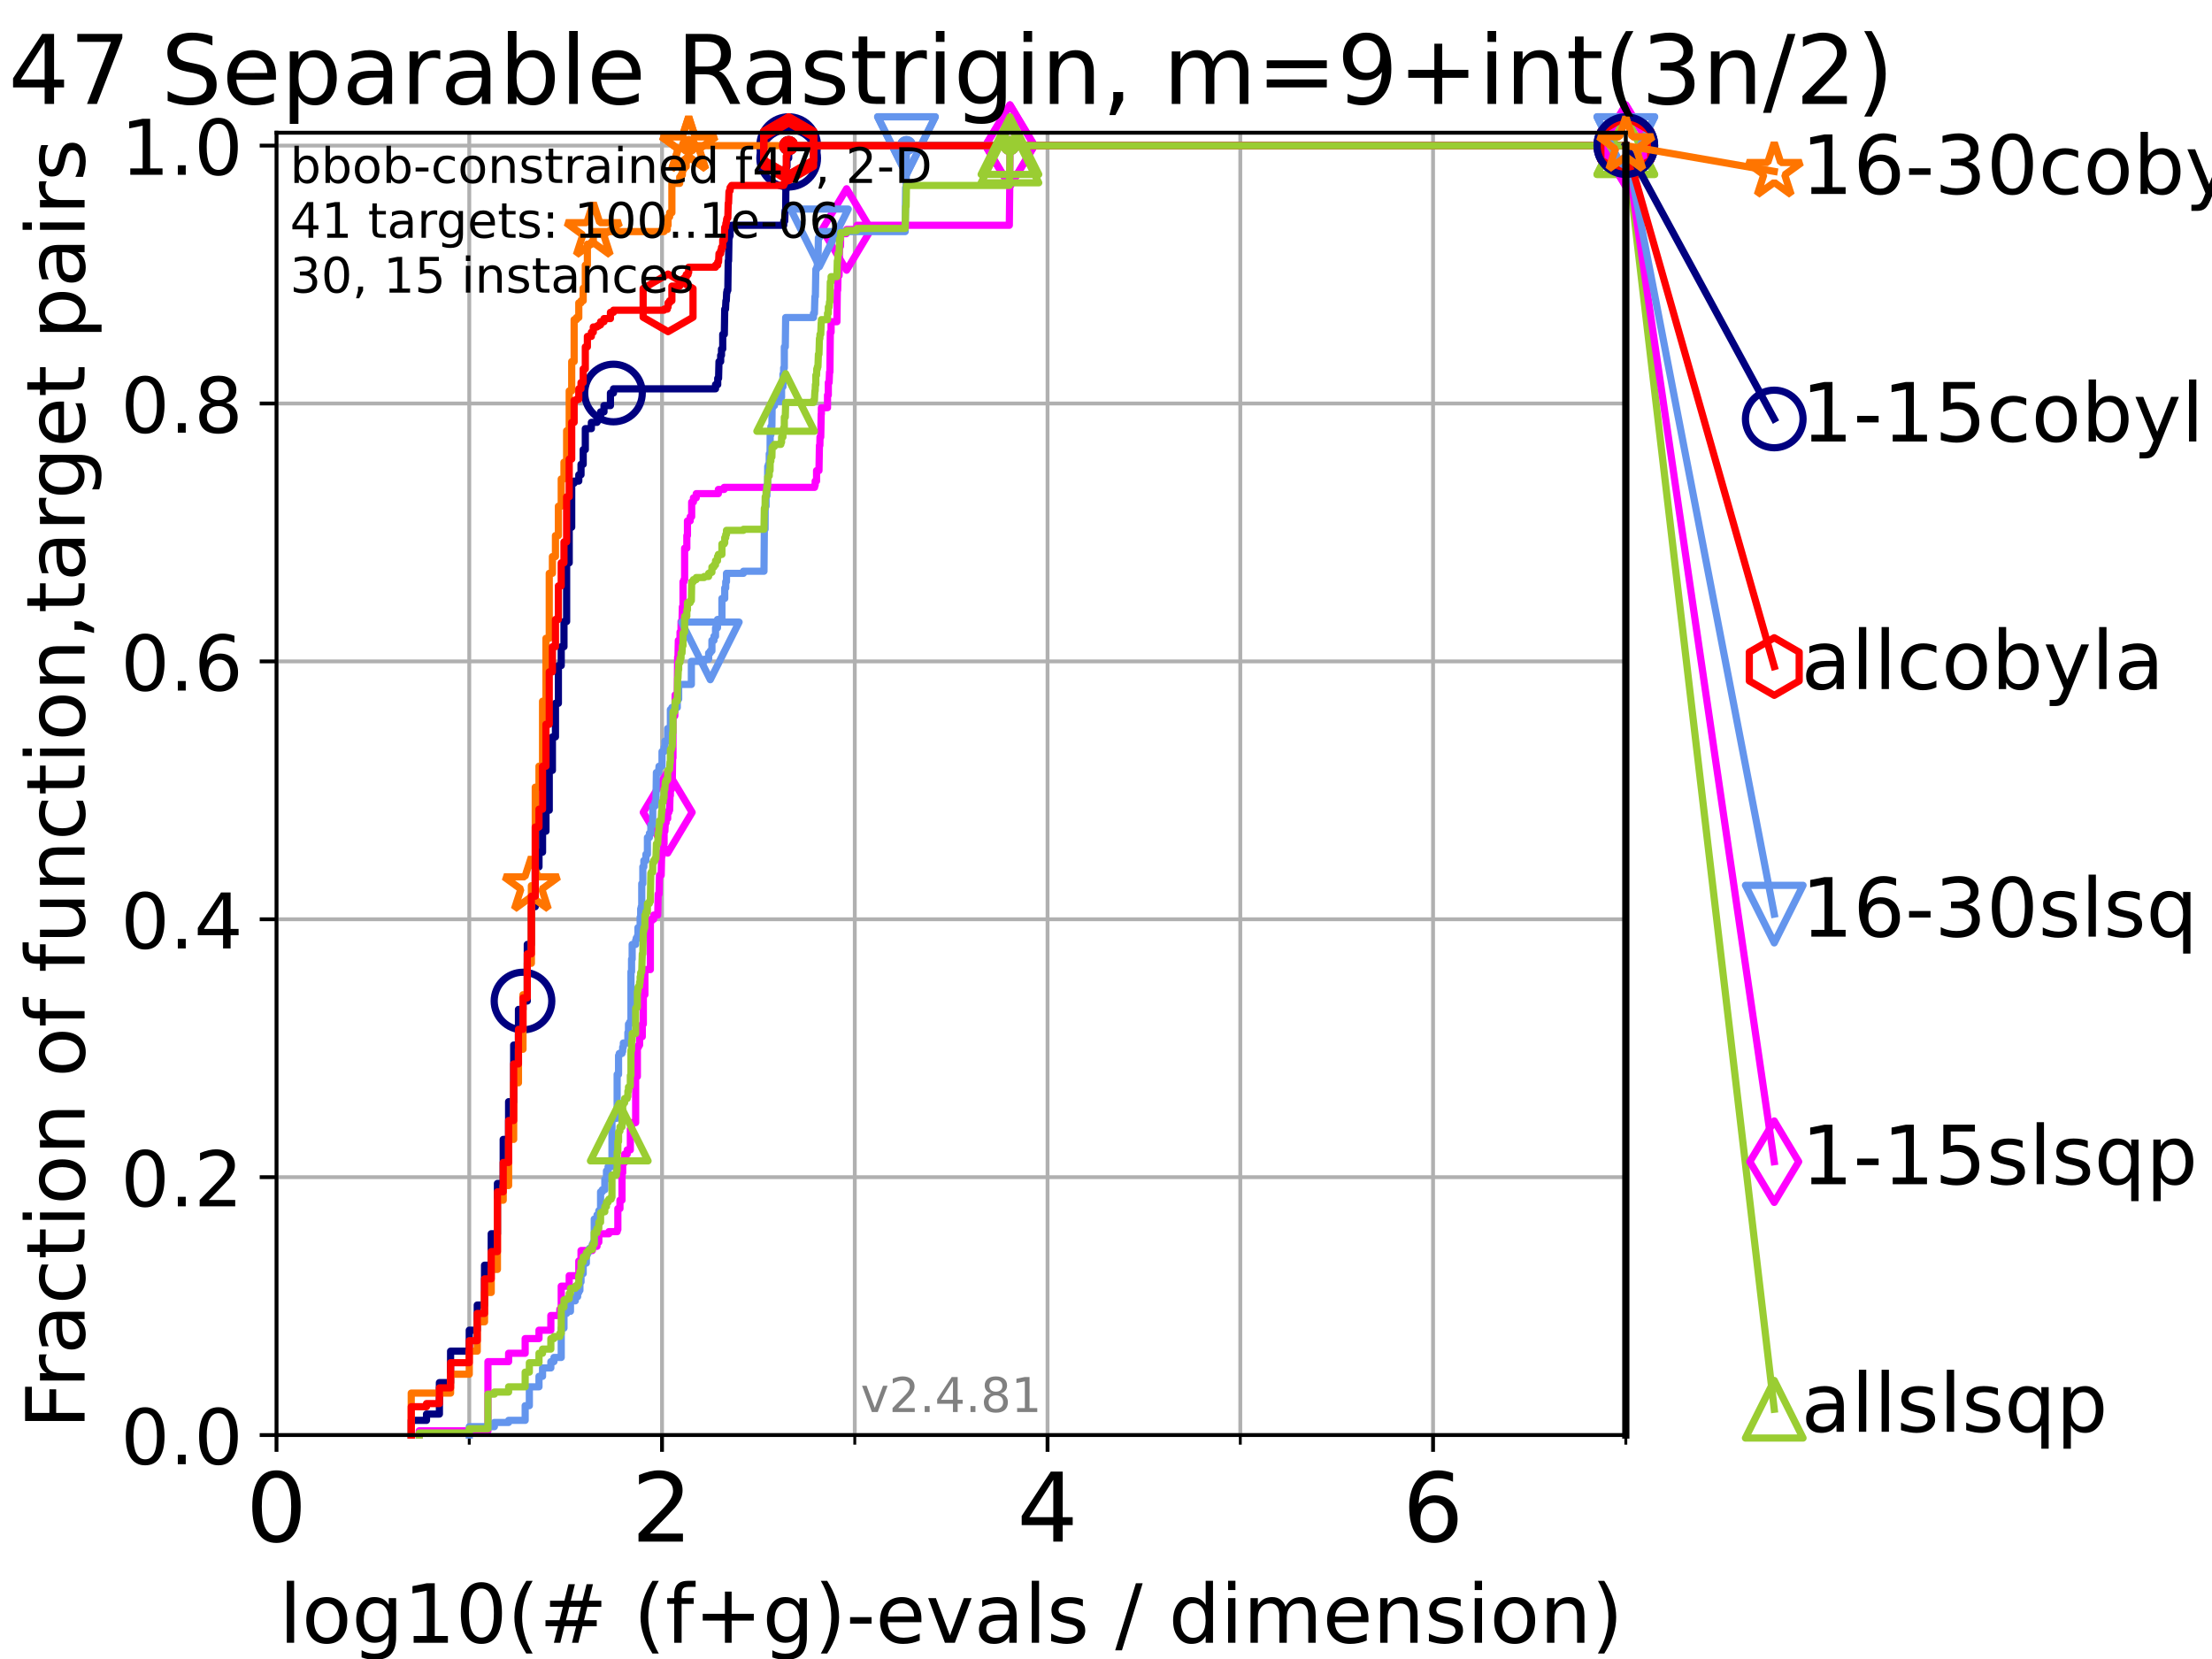 <?xml version="1.0" encoding="utf-8" standalone="no"?>
<!DOCTYPE svg PUBLIC "-//W3C//DTD SVG 1.1//EN"
  "http://www.w3.org/Graphics/SVG/1.1/DTD/svg11.dtd">
<!-- Created with matplotlib (https://matplotlib.org/) -->
<svg height="345.6pt" version="1.1" viewBox="0 0 460.8 345.6" width="460.8pt" xmlns="http://www.w3.org/2000/svg" xmlns:xlink="http://www.w3.org/1999/xlink">
 <defs>
  <style type="text/css">*{stroke-linecap:butt;stroke-linejoin:round;}</style>
 </defs>
 <g id="figure_1">
  <g id="patch_1">
   <path d="M 0 345.6 
L 460.8 345.6 
L 460.8 0 
L 0 0 
z
" style="fill:#ffffff;"/>
  </g>
  <g id="axes_1">
   <g id="patch_2">
    <path d="M 57.6 298.944 
L 338.688 298.944 
L 338.688 27.648 
L 57.6 27.648 
z
" style="fill:#ffffff;"/>
   </g>
   <g id="matplotlib.axis_1">
    <g id="xtick_1">
     <g id="line2d_1">
      <path clip-path="url(#pac31d144fb)" d="M 57.6 298.944 
L 57.6 27.648 
" style="fill:none;stroke:#b0b0b0;stroke-linecap:square;stroke-width:0.8;"/>
     </g>
     <g id="line2d_2">
      <defs>
       <path d="M 0 0 
L 0 3.5 
" id="m5b7e5971c5" style="stroke:#000000;stroke-width:0.8;"/>
      </defs>
      <g>
       <use style="stroke:#000000;stroke-width:0.8;" x="57.6" xlink:href="#m5b7e5971c5" y="298.944"/>
      </g>
     </g>
     <g id="text_1">
      <!-- 0 -->
      <g transform="translate(51.237 321.141)scale(0.2 -0.2)">
       <defs>
        <path d="M 31.781 66.406 
Q 24.172 66.406 20.328 58.906 
Q 16.5 51.422 16.5 36.375 
Q 16.5 21.391 20.328 13.891 
Q 24.172 6.391 31.781 6.391 
Q 39.453 6.391 43.281 13.891 
Q 47.125 21.391 47.125 36.375 
Q 47.125 51.422 43.281 58.906 
Q 39.453 66.406 31.781 66.406 
z
M 31.781 74.219 
Q 44.047 74.219 50.516 64.516 
Q 56.984 54.828 56.984 36.375 
Q 56.984 17.969 50.516 8.266 
Q 44.047 -1.422 31.781 -1.422 
Q 19.531 -1.422 13.062 8.266 
Q 6.594 17.969 6.594 36.375 
Q 6.594 54.828 13.062 64.516 
Q 19.531 74.219 31.781 74.219 
z
" id="DejaVuSans-48"/>
       </defs>
       <use xlink:href="#DejaVuSans-48"/>
      </g>
     </g>
    </g>
    <g id="xtick_2">
     <g id="line2d_3">
      <path clip-path="url(#pac31d144fb)" d="M 137.911 298.944 
L 137.911 27.648 
" style="fill:none;stroke:#b0b0b0;stroke-linecap:square;stroke-width:0.8;"/>
     </g>
     <g id="line2d_4">
      <g>
       <use style="stroke:#000000;stroke-width:0.8;" x="137.911" xlink:href="#m5b7e5971c5" y="298.944"/>
      </g>
     </g>
     <g id="text_2">
      <!-- 2 -->
      <g transform="translate(131.548 321.141)scale(0.2 -0.2)">
       <defs>
        <path d="M 19.188 8.297 
L 53.609 8.297 
L 53.609 0 
L 7.328 0 
L 7.328 8.297 
Q 12.938 14.109 22.625 23.891 
Q 32.328 33.688 34.812 36.531 
Q 39.547 41.844 41.422 45.531 
Q 43.312 49.219 43.312 52.781 
Q 43.312 58.594 39.234 62.25 
Q 35.156 65.922 28.609 65.922 
Q 23.969 65.922 18.812 64.312 
Q 13.672 62.703 7.812 59.422 
L 7.812 69.391 
Q 13.766 71.781 18.938 73 
Q 24.125 74.219 28.422 74.219 
Q 39.75 74.219 46.484 68.547 
Q 53.219 62.891 53.219 53.422 
Q 53.219 48.922 51.531 44.891 
Q 49.859 40.875 45.406 35.406 
Q 44.188 33.984 37.641 27.219 
Q 31.109 20.453 19.188 8.297 
z
" id="DejaVuSans-50"/>
       </defs>
       <use xlink:href="#DejaVuSans-50"/>
      </g>
     </g>
    </g>
    <g id="xtick_3">
     <g id="line2d_5">
      <path clip-path="url(#pac31d144fb)" d="M 218.222 298.944 
L 218.222 27.648 
" style="fill:none;stroke:#b0b0b0;stroke-linecap:square;stroke-width:0.8;"/>
     </g>
     <g id="line2d_6">
      <g>
       <use style="stroke:#000000;stroke-width:0.8;" x="218.222" xlink:href="#m5b7e5971c5" y="298.944"/>
      </g>
     </g>
     <g id="text_3">
      <!-- 4 -->
      <g transform="translate(211.859 321.141)scale(0.2 -0.2)">
       <defs>
        <path d="M 37.797 64.312 
L 12.891 25.391 
L 37.797 25.391 
z
M 35.203 72.906 
L 47.609 72.906 
L 47.609 25.391 
L 58.016 25.391 
L 58.016 17.188 
L 47.609 17.188 
L 47.609 0 
L 37.797 0 
L 37.797 17.188 
L 4.891 17.188 
L 4.891 26.703 
z
" id="DejaVuSans-52"/>
       </defs>
       <use xlink:href="#DejaVuSans-52"/>
      </g>
     </g>
    </g>
    <g id="xtick_4">
     <g id="line2d_7">
      <path clip-path="url(#pac31d144fb)" d="M 298.533 298.944 
L 298.533 27.648 
" style="fill:none;stroke:#b0b0b0;stroke-linecap:square;stroke-width:0.8;"/>
     </g>
     <g id="line2d_8">
      <g>
       <use style="stroke:#000000;stroke-width:0.8;" x="298.533" xlink:href="#m5b7e5971c5" y="298.944"/>
      </g>
     </g>
     <g id="text_4">
      <!-- 6 -->
      <g transform="translate(292.17 321.141)scale(0.2 -0.2)">
       <defs>
        <path d="M 33.016 40.375 
Q 26.375 40.375 22.484 35.828 
Q 18.609 31.297 18.609 23.391 
Q 18.609 15.531 22.484 10.953 
Q 26.375 6.391 33.016 6.391 
Q 39.656 6.391 43.531 10.953 
Q 47.406 15.531 47.406 23.391 
Q 47.406 31.297 43.531 35.828 
Q 39.656 40.375 33.016 40.375 
z
M 52.594 71.297 
L 52.594 62.312 
Q 48.875 64.062 45.094 64.984 
Q 41.312 65.922 37.594 65.922 
Q 27.828 65.922 22.672 59.328 
Q 17.531 52.734 16.797 39.406 
Q 19.672 43.656 24.016 45.922 
Q 28.375 48.188 33.594 48.188 
Q 44.578 48.188 50.953 41.516 
Q 57.328 34.859 57.328 23.391 
Q 57.328 12.156 50.688 5.359 
Q 44.047 -1.422 33.016 -1.422 
Q 20.359 -1.422 13.672 8.266 
Q 6.984 17.969 6.984 36.375 
Q 6.984 53.656 15.188 63.938 
Q 23.391 74.219 37.203 74.219 
Q 40.922 74.219 44.703 73.484 
Q 48.484 72.75 52.594 71.297 
z
" id="DejaVuSans-54"/>
       </defs>
       <use xlink:href="#DejaVuSans-54"/>
      </g>
     </g>
    </g>
    <g id="xtick_5">
     <g id="line2d_9">
      <path clip-path="url(#pac31d144fb)" d="M 97.755 298.944 
L 97.755 27.648 
" style="fill:none;stroke:#b0b0b0;stroke-linecap:square;stroke-width:0.8;"/>
     </g>
     <g id="line2d_10">
      <defs>
       <path d="M 0 0 
L 0 2 
" id="m7522f78056" style="stroke:#000000;stroke-width:0.6;"/>
      </defs>
      <g>
       <use style="stroke:#000000;stroke-width:0.6;" x="97.755" xlink:href="#m7522f78056" y="298.944"/>
      </g>
     </g>
    </g>
    <g id="xtick_6">
     <g id="line2d_11">
      <path clip-path="url(#pac31d144fb)" d="M 178.066 298.944 
L 178.066 27.648 
" style="fill:none;stroke:#b0b0b0;stroke-linecap:square;stroke-width:0.8;"/>
     </g>
     <g id="line2d_12">
      <g>
       <use style="stroke:#000000;stroke-width:0.6;" x="178.066" xlink:href="#m7522f78056" y="298.944"/>
      </g>
     </g>
    </g>
    <g id="xtick_7">
     <g id="line2d_13">
      <path clip-path="url(#pac31d144fb)" d="M 258.377 298.944 
L 258.377 27.648 
" style="fill:none;stroke:#b0b0b0;stroke-linecap:square;stroke-width:0.8;"/>
     </g>
     <g id="line2d_14">
      <g>
       <use style="stroke:#000000;stroke-width:0.6;" x="258.377" xlink:href="#m7522f78056" y="298.944"/>
      </g>
     </g>
    </g>
    <g id="xtick_8">
     <g id="line2d_15">
      <path clip-path="url(#pac31d144fb)" d="M 338.688 298.944 
L 338.688 27.648 
" style="fill:none;stroke:#b0b0b0;stroke-linecap:square;stroke-width:0.8;"/>
     </g>
     <g id="line2d_16">
      <g>
       <use style="stroke:#000000;stroke-width:0.6;" x="338.688" xlink:href="#m7522f78056" y="298.944"/>
      </g>
     </g>
    </g>
    <g id="text_5">
     <!-- log10(# (f+g)-evals / dimension) -->
     <g transform="translate(58.145 342.218)scale(0.17 -0.17)">
      <defs>
       <path d="M 9.422 75.984 
L 18.406 75.984 
L 18.406 0 
L 9.422 0 
z
" id="DejaVuSans-108"/>
       <path d="M 30.609 48.391 
Q 23.391 48.391 19.188 42.75 
Q 14.984 37.109 14.984 27.297 
Q 14.984 17.484 19.156 11.844 
Q 23.344 6.203 30.609 6.203 
Q 37.797 6.203 41.984 11.859 
Q 46.188 17.531 46.188 27.297 
Q 46.188 37.016 41.984 42.703 
Q 37.797 48.391 30.609 48.391 
z
M 30.609 56 
Q 42.328 56 49.016 48.375 
Q 55.719 40.766 55.719 27.297 
Q 55.719 13.875 49.016 6.219 
Q 42.328 -1.422 30.609 -1.422 
Q 18.844 -1.422 12.172 6.219 
Q 5.516 13.875 5.516 27.297 
Q 5.516 40.766 12.172 48.375 
Q 18.844 56 30.609 56 
z
" id="DejaVuSans-111"/>
       <path d="M 45.406 27.984 
Q 45.406 37.75 41.375 43.109 
Q 37.359 48.484 30.078 48.484 
Q 22.859 48.484 18.828 43.109 
Q 14.797 37.75 14.797 27.984 
Q 14.797 18.266 18.828 12.891 
Q 22.859 7.516 30.078 7.516 
Q 37.359 7.516 41.375 12.891 
Q 45.406 18.266 45.406 27.984 
z
M 54.391 6.781 
Q 54.391 -7.172 48.188 -13.984 
Q 42 -20.797 29.203 -20.797 
Q 24.469 -20.797 20.266 -20.094 
Q 16.062 -19.391 12.109 -17.922 
L 12.109 -9.188 
Q 16.062 -11.328 19.922 -12.344 
Q 23.781 -13.375 27.781 -13.375 
Q 36.625 -13.375 41.016 -8.766 
Q 45.406 -4.156 45.406 5.172 
L 45.406 9.625 
Q 42.625 4.781 38.281 2.391 
Q 33.938 0 27.875 0 
Q 17.828 0 11.672 7.656 
Q 5.516 15.328 5.516 27.984 
Q 5.516 40.672 11.672 48.328 
Q 17.828 56 27.875 56 
Q 33.938 56 38.281 53.609 
Q 42.625 51.219 45.406 46.391 
L 45.406 54.688 
L 54.391 54.688 
z
" id="DejaVuSans-103"/>
       <path d="M 12.406 8.297 
L 28.516 8.297 
L 28.516 63.922 
L 10.984 60.406 
L 10.984 69.391 
L 28.422 72.906 
L 38.281 72.906 
L 38.281 8.297 
L 54.391 8.297 
L 54.391 0 
L 12.406 0 
z
" id="DejaVuSans-49"/>
       <path d="M 31 75.875 
Q 24.469 64.656 21.281 53.656 
Q 18.109 42.672 18.109 31.391 
Q 18.109 20.125 21.312 9.062 
Q 24.516 -2 31 -13.188 
L 23.188 -13.188 
Q 15.875 -1.703 12.234 9.375 
Q 8.594 20.453 8.594 31.391 
Q 8.594 42.281 12.203 53.312 
Q 15.828 64.359 23.188 75.875 
z
" id="DejaVuSans-40"/>
       <path d="M 51.125 44 
L 36.922 44 
L 32.812 27.688 
L 47.125 27.688 
z
M 43.797 71.781 
L 38.719 51.516 
L 52.984 51.516 
L 58.109 71.781 
L 65.922 71.781 
L 60.891 51.516 
L 76.125 51.516 
L 76.125 44 
L 58.984 44 
L 54.984 27.688 
L 70.516 27.688 
L 70.516 20.219 
L 53.078 20.219 
L 48 0 
L 40.188 0 
L 45.219 20.219 
L 30.906 20.219 
L 25.875 0 
L 18.016 0 
L 23.094 20.219 
L 7.719 20.219 
L 7.719 27.688 
L 24.906 27.688 
L 29 44 
L 13.281 44 
L 13.281 51.516 
L 30.906 51.516 
L 35.891 71.781 
z
" id="DejaVuSans-35"/>
       <path id="DejaVuSans-32"/>
       <path d="M 37.109 75.984 
L 37.109 68.5 
L 28.516 68.5 
Q 23.688 68.5 21.797 66.547 
Q 19.922 64.594 19.922 59.516 
L 19.922 54.688 
L 34.719 54.688 
L 34.719 47.703 
L 19.922 47.703 
L 19.922 0 
L 10.891 0 
L 10.891 47.703 
L 2.297 47.703 
L 2.297 54.688 
L 10.891 54.688 
L 10.891 58.5 
Q 10.891 67.625 15.141 71.797 
Q 19.391 75.984 28.609 75.984 
z
" id="DejaVuSans-102"/>
       <path d="M 46 62.703 
L 46 35.5 
L 73.188 35.5 
L 73.188 27.203 
L 46 27.203 
L 46 0 
L 37.797 0 
L 37.797 27.203 
L 10.594 27.203 
L 10.594 35.5 
L 37.797 35.5 
L 37.797 62.703 
z
" id="DejaVuSans-43"/>
       <path d="M 8.016 75.875 
L 15.828 75.875 
Q 23.141 64.359 26.781 53.312 
Q 30.422 42.281 30.422 31.391 
Q 30.422 20.453 26.781 9.375 
Q 23.141 -1.703 15.828 -13.188 
L 8.016 -13.188 
Q 14.5 -2 17.703 9.062 
Q 20.906 20.125 20.906 31.391 
Q 20.906 42.672 17.703 53.656 
Q 14.5 64.656 8.016 75.875 
z
" id="DejaVuSans-41"/>
       <path d="M 4.891 31.391 
L 31.203 31.391 
L 31.203 23.391 
L 4.891 23.391 
z
" id="DejaVuSans-45"/>
       <path d="M 56.203 29.594 
L 56.203 25.203 
L 14.891 25.203 
Q 15.484 15.922 20.484 11.062 
Q 25.484 6.203 34.422 6.203 
Q 39.594 6.203 44.453 7.469 
Q 49.312 8.734 54.109 11.281 
L 54.109 2.781 
Q 49.266 0.734 44.188 -0.344 
Q 39.109 -1.422 33.891 -1.422 
Q 20.797 -1.422 13.156 6.188 
Q 5.516 13.812 5.516 26.812 
Q 5.516 40.234 12.766 48.109 
Q 20.016 56 32.328 56 
Q 43.359 56 49.781 48.891 
Q 56.203 41.797 56.203 29.594 
z
M 47.219 32.234 
Q 47.125 39.594 43.094 43.984 
Q 39.062 48.391 32.422 48.391 
Q 24.906 48.391 20.391 44.141 
Q 15.875 39.891 15.188 32.172 
z
" id="DejaVuSans-101"/>
       <path d="M 2.984 54.688 
L 12.5 54.688 
L 29.594 8.797 
L 46.688 54.688 
L 56.203 54.688 
L 35.688 0 
L 23.484 0 
z
" id="DejaVuSans-118"/>
       <path d="M 34.281 27.484 
Q 23.391 27.484 19.188 25 
Q 14.984 22.516 14.984 16.5 
Q 14.984 11.719 18.141 8.906 
Q 21.297 6.109 26.703 6.109 
Q 34.188 6.109 38.703 11.406 
Q 43.219 16.703 43.219 25.484 
L 43.219 27.484 
z
M 52.203 31.203 
L 52.203 0 
L 43.219 0 
L 43.219 8.297 
Q 40.141 3.328 35.547 0.953 
Q 30.953 -1.422 24.312 -1.422 
Q 15.922 -1.422 10.953 3.297 
Q 6 8.016 6 15.922 
Q 6 25.141 12.172 29.828 
Q 18.359 34.516 30.609 34.516 
L 43.219 34.516 
L 43.219 35.406 
Q 43.219 41.609 39.141 45 
Q 35.062 48.391 27.688 48.391 
Q 23 48.391 18.547 47.266 
Q 14.109 46.141 10.016 43.891 
L 10.016 52.203 
Q 14.938 54.109 19.578 55.047 
Q 24.219 56 28.609 56 
Q 40.484 56 46.344 49.844 
Q 52.203 43.703 52.203 31.203 
z
" id="DejaVuSans-97"/>
       <path d="M 44.281 53.078 
L 44.281 44.578 
Q 40.484 46.531 36.375 47.5 
Q 32.281 48.484 27.875 48.484 
Q 21.188 48.484 17.844 46.438 
Q 14.5 44.391 14.5 40.281 
Q 14.5 37.156 16.891 35.375 
Q 19.281 33.594 26.516 31.984 
L 29.594 31.297 
Q 39.156 29.25 43.188 25.516 
Q 47.219 21.781 47.219 15.094 
Q 47.219 7.469 41.188 3.016 
Q 35.156 -1.422 24.609 -1.422 
Q 20.219 -1.422 15.453 -0.562 
Q 10.688 0.297 5.422 2 
L 5.422 11.281 
Q 10.406 8.688 15.234 7.391 
Q 20.062 6.109 24.812 6.109 
Q 31.156 6.109 34.562 8.281 
Q 37.984 10.453 37.984 14.406 
Q 37.984 18.062 35.516 20.016 
Q 33.062 21.969 24.703 23.781 
L 21.578 24.516 
Q 13.234 26.266 9.516 29.906 
Q 5.812 33.547 5.812 39.891 
Q 5.812 47.609 11.281 51.797 
Q 16.75 56 26.812 56 
Q 31.781 56 36.172 55.266 
Q 40.578 54.547 44.281 53.078 
z
" id="DejaVuSans-115"/>
       <path d="M 25.391 72.906 
L 33.688 72.906 
L 8.297 -9.281 
L 0 -9.281 
z
" id="DejaVuSans-47"/>
       <path d="M 45.406 46.391 
L 45.406 75.984 
L 54.391 75.984 
L 54.391 0 
L 45.406 0 
L 45.406 8.203 
Q 42.578 3.328 38.25 0.953 
Q 33.938 -1.422 27.875 -1.422 
Q 17.969 -1.422 11.734 6.484 
Q 5.516 14.406 5.516 27.297 
Q 5.516 40.188 11.734 48.094 
Q 17.969 56 27.875 56 
Q 33.938 56 38.25 53.625 
Q 42.578 51.266 45.406 46.391 
z
M 14.797 27.297 
Q 14.797 17.391 18.875 11.75 
Q 22.953 6.109 30.078 6.109 
Q 37.203 6.109 41.297 11.75 
Q 45.406 17.391 45.406 27.297 
Q 45.406 37.203 41.297 42.844 
Q 37.203 48.484 30.078 48.484 
Q 22.953 48.484 18.875 42.844 
Q 14.797 37.203 14.797 27.297 
z
" id="DejaVuSans-100"/>
       <path d="M 9.422 54.688 
L 18.406 54.688 
L 18.406 0 
L 9.422 0 
z
M 9.422 75.984 
L 18.406 75.984 
L 18.406 64.594 
L 9.422 64.594 
z
" id="DejaVuSans-105"/>
       <path d="M 52 44.188 
Q 55.375 50.25 60.062 53.125 
Q 64.75 56 71.094 56 
Q 79.641 56 84.281 50.016 
Q 88.922 44.047 88.922 33.016 
L 88.922 0 
L 79.891 0 
L 79.891 32.719 
Q 79.891 40.578 77.094 44.375 
Q 74.312 48.188 68.609 48.188 
Q 61.625 48.188 57.562 43.547 
Q 53.516 38.922 53.516 30.906 
L 53.516 0 
L 44.484 0 
L 44.484 32.719 
Q 44.484 40.625 41.703 44.406 
Q 38.922 48.188 33.109 48.188 
Q 26.219 48.188 22.156 43.531 
Q 18.109 38.875 18.109 30.906 
L 18.109 0 
L 9.078 0 
L 9.078 54.688 
L 18.109 54.688 
L 18.109 46.188 
Q 21.188 51.219 25.484 53.609 
Q 29.781 56 35.688 56 
Q 41.656 56 45.828 52.969 
Q 50 49.953 52 44.188 
z
" id="DejaVuSans-109"/>
       <path d="M 54.891 33.016 
L 54.891 0 
L 45.906 0 
L 45.906 32.719 
Q 45.906 40.484 42.875 44.328 
Q 39.844 48.188 33.797 48.188 
Q 26.516 48.188 22.312 43.547 
Q 18.109 38.922 18.109 30.906 
L 18.109 0 
L 9.078 0 
L 9.078 54.688 
L 18.109 54.688 
L 18.109 46.188 
Q 21.344 51.125 25.703 53.562 
Q 30.078 56 35.797 56 
Q 45.219 56 50.047 50.172 
Q 54.891 44.344 54.891 33.016 
z
" id="DejaVuSans-110"/>
      </defs>
      <use xlink:href="#DejaVuSans-108"/>
      <use x="27.783" xlink:href="#DejaVuSans-111"/>
      <use x="88.965" xlink:href="#DejaVuSans-103"/>
      <use x="152.441" xlink:href="#DejaVuSans-49"/>
      <use x="216.064" xlink:href="#DejaVuSans-48"/>
      <use x="279.688" xlink:href="#DejaVuSans-40"/>
      <use x="318.701" xlink:href="#DejaVuSans-35"/>
      <use x="402.49" xlink:href="#DejaVuSans-32"/>
      <use x="434.277" xlink:href="#DejaVuSans-40"/>
      <use x="473.291" xlink:href="#DejaVuSans-102"/>
      <use x="508.496" xlink:href="#DejaVuSans-43"/>
      <use x="592.285" xlink:href="#DejaVuSans-103"/>
      <use x="655.762" xlink:href="#DejaVuSans-41"/>
      <use x="694.775" xlink:href="#DejaVuSans-45"/>
      <use x="730.859" xlink:href="#DejaVuSans-101"/>
      <use x="792.383" xlink:href="#DejaVuSans-118"/>
      <use x="851.562" xlink:href="#DejaVuSans-97"/>
      <use x="912.842" xlink:href="#DejaVuSans-108"/>
      <use x="940.625" xlink:href="#DejaVuSans-115"/>
      <use x="992.725" xlink:href="#DejaVuSans-32"/>
      <use x="1024.512" xlink:href="#DejaVuSans-47"/>
      <use x="1058.203" xlink:href="#DejaVuSans-32"/>
      <use x="1089.99" xlink:href="#DejaVuSans-100"/>
      <use x="1153.467" xlink:href="#DejaVuSans-105"/>
      <use x="1181.25" xlink:href="#DejaVuSans-109"/>
      <use x="1278.662" xlink:href="#DejaVuSans-101"/>
      <use x="1340.186" xlink:href="#DejaVuSans-110"/>
      <use x="1403.564" xlink:href="#DejaVuSans-115"/>
      <use x="1455.664" xlink:href="#DejaVuSans-105"/>
      <use x="1483.447" xlink:href="#DejaVuSans-111"/>
      <use x="1544.629" xlink:href="#DejaVuSans-110"/>
      <use x="1608.008" xlink:href="#DejaVuSans-41"/>
     </g>
    </g>
   </g>
   <g id="matplotlib.axis_2">
    <g id="ytick_1">
     <g id="line2d_17">
      <path clip-path="url(#pac31d144fb)" d="M 57.6 298.944 
L 338.688 298.944 
" style="fill:none;stroke:#b0b0b0;stroke-linecap:square;stroke-width:0.8;"/>
     </g>
     <g id="line2d_18">
      <defs>
       <path d="M 0 0 
L -3.5 0 
" id="mc2e0be28a4" style="stroke:#000000;stroke-width:0.8;"/>
      </defs>
      <g>
       <use style="stroke:#000000;stroke-width:0.8;" x="57.6" xlink:href="#mc2e0be28a4" y="298.944"/>
      </g>
     </g>
     <g id="text_6">
      <!-- 0.0 -->
      <g transform="translate(25.155 305.023)scale(0.16 -0.16)">
       <defs>
        <path d="M 10.688 12.406 
L 21 12.406 
L 21 0 
L 10.688 0 
z
" id="DejaVuSans-46"/>
       </defs>
       <use xlink:href="#DejaVuSans-48"/>
       <use x="63.623" xlink:href="#DejaVuSans-46"/>
       <use x="95.41" xlink:href="#DejaVuSans-48"/>
      </g>
     </g>
    </g>
    <g id="ytick_2">
     <g id="line2d_19">
      <path clip-path="url(#pac31d144fb)" d="M 57.6 245.222 
L 338.688 245.222 
" style="fill:none;stroke:#b0b0b0;stroke-linecap:square;stroke-width:0.8;"/>
     </g>
     <g id="line2d_20">
      <g>
       <use style="stroke:#000000;stroke-width:0.8;" x="57.6" xlink:href="#mc2e0be28a4" y="245.222"/>
      </g>
     </g>
     <g id="text_7">
      <!-- 0.2 -->
      <g transform="translate(25.155 251.301)scale(0.16 -0.16)">
       <use xlink:href="#DejaVuSans-48"/>
       <use x="63.623" xlink:href="#DejaVuSans-46"/>
       <use x="95.41" xlink:href="#DejaVuSans-50"/>
      </g>
     </g>
    </g>
    <g id="ytick_3">
     <g id="line2d_21">
      <path clip-path="url(#pac31d144fb)" d="M 57.6 191.5 
L 338.688 191.5 
" style="fill:none;stroke:#b0b0b0;stroke-linecap:square;stroke-width:0.8;"/>
     </g>
     <g id="line2d_22">
      <g>
       <use style="stroke:#000000;stroke-width:0.8;" x="57.6" xlink:href="#mc2e0be28a4" y="191.5"/>
      </g>
     </g>
     <g id="text_8">
      <!-- 0.4 -->
      <g transform="translate(25.155 197.579)scale(0.16 -0.16)">
       <use xlink:href="#DejaVuSans-48"/>
       <use x="63.623" xlink:href="#DejaVuSans-46"/>
       <use x="95.41" xlink:href="#DejaVuSans-52"/>
      </g>
     </g>
    </g>
    <g id="ytick_4">
     <g id="line2d_23">
      <path clip-path="url(#pac31d144fb)" d="M 57.6 137.778 
L 338.688 137.778 
" style="fill:none;stroke:#b0b0b0;stroke-linecap:square;stroke-width:0.8;"/>
     </g>
     <g id="line2d_24">
      <g>
       <use style="stroke:#000000;stroke-width:0.8;" x="57.6" xlink:href="#mc2e0be28a4" y="137.778"/>
      </g>
     </g>
     <g id="text_9">
      <!-- 0.6 -->
      <g transform="translate(25.155 143.857)scale(0.16 -0.16)">
       <use xlink:href="#DejaVuSans-48"/>
       <use x="63.623" xlink:href="#DejaVuSans-46"/>
       <use x="95.41" xlink:href="#DejaVuSans-54"/>
      </g>
     </g>
    </g>
    <g id="ytick_5">
     <g id="line2d_25">
      <path clip-path="url(#pac31d144fb)" d="M 57.6 84.056 
L 338.688 84.056 
" style="fill:none;stroke:#b0b0b0;stroke-linecap:square;stroke-width:0.8;"/>
     </g>
     <g id="line2d_26">
      <g>
       <use style="stroke:#000000;stroke-width:0.8;" x="57.6" xlink:href="#mc2e0be28a4" y="84.056"/>
      </g>
     </g>
     <g id="text_10">
      <!-- 0.8 -->
      <g transform="translate(25.155 90.135)scale(0.16 -0.16)">
       <defs>
        <path d="M 31.781 34.625 
Q 24.75 34.625 20.719 30.859 
Q 16.703 27.094 16.703 20.516 
Q 16.703 13.922 20.719 10.156 
Q 24.75 6.391 31.781 6.391 
Q 38.812 6.391 42.859 10.172 
Q 46.922 13.969 46.922 20.516 
Q 46.922 27.094 42.891 30.859 
Q 38.875 34.625 31.781 34.625 
z
M 21.922 38.812 
Q 15.578 40.375 12.031 44.719 
Q 8.5 49.078 8.5 55.328 
Q 8.5 64.062 14.719 69.141 
Q 20.953 74.219 31.781 74.219 
Q 42.672 74.219 48.875 69.141 
Q 55.078 64.062 55.078 55.328 
Q 55.078 49.078 51.531 44.719 
Q 48 40.375 41.703 38.812 
Q 48.828 37.156 52.797 32.312 
Q 56.781 27.484 56.781 20.516 
Q 56.781 9.906 50.312 4.234 
Q 43.844 -1.422 31.781 -1.422 
Q 19.734 -1.422 13.25 4.234 
Q 6.781 9.906 6.781 20.516 
Q 6.781 27.484 10.781 32.312 
Q 14.797 37.156 21.922 38.812 
z
M 18.312 54.391 
Q 18.312 48.734 21.844 45.562 
Q 25.391 42.391 31.781 42.391 
Q 38.141 42.391 41.719 45.562 
Q 45.312 48.734 45.312 54.391 
Q 45.312 60.062 41.719 63.234 
Q 38.141 66.406 31.781 66.406 
Q 25.391 66.406 21.844 63.234 
Q 18.312 60.062 18.312 54.391 
z
" id="DejaVuSans-56"/>
       </defs>
       <use xlink:href="#DejaVuSans-48"/>
       <use x="63.623" xlink:href="#DejaVuSans-46"/>
       <use x="95.41" xlink:href="#DejaVuSans-56"/>
      </g>
     </g>
    </g>
    <g id="ytick_6">
     <g id="line2d_27">
      <path clip-path="url(#pac31d144fb)" d="M 57.6 30.334 
L 338.688 30.334 
" style="fill:none;stroke:#b0b0b0;stroke-linecap:square;stroke-width:0.8;"/>
     </g>
     <g id="line2d_28">
      <g>
       <use style="stroke:#000000;stroke-width:0.8;" x="57.6" xlink:href="#mc2e0be28a4" y="30.334"/>
      </g>
     </g>
     <g id="text_11">
      <!-- 1.0 -->
      <g transform="translate(25.155 36.413)scale(0.16 -0.16)">
       <use xlink:href="#DejaVuSans-49"/>
       <use x="63.623" xlink:href="#DejaVuSans-46"/>
       <use x="95.41" xlink:href="#DejaVuSans-48"/>
      </g>
     </g>
    </g>
    <g id="text_12">
     <!-- Fraction of function,target pairs -->
     <g transform="translate(17.62 297.681)rotate(-90)scale(0.17 -0.17)">
      <defs>
       <path d="M 9.812 72.906 
L 51.703 72.906 
L 51.703 64.594 
L 19.672 64.594 
L 19.672 43.109 
L 48.578 43.109 
L 48.578 34.812 
L 19.672 34.812 
L 19.672 0 
L 9.812 0 
z
" id="DejaVuSans-70"/>
       <path d="M 41.109 46.297 
Q 39.594 47.172 37.812 47.578 
Q 36.031 48 33.891 48 
Q 26.266 48 22.188 43.047 
Q 18.109 38.094 18.109 28.812 
L 18.109 0 
L 9.078 0 
L 9.078 54.688 
L 18.109 54.688 
L 18.109 46.188 
Q 20.953 51.172 25.484 53.578 
Q 30.031 56 36.531 56 
Q 37.453 56 38.578 55.875 
Q 39.703 55.766 41.062 55.516 
z
" id="DejaVuSans-114"/>
       <path d="M 48.781 52.594 
L 48.781 44.188 
Q 44.969 46.297 41.141 47.344 
Q 37.312 48.391 33.406 48.391 
Q 24.656 48.391 19.812 42.844 
Q 14.984 37.312 14.984 27.297 
Q 14.984 17.281 19.812 11.734 
Q 24.656 6.203 33.406 6.203 
Q 37.312 6.203 41.141 7.25 
Q 44.969 8.297 48.781 10.406 
L 48.781 2.094 
Q 45.016 0.344 40.984 -0.531 
Q 36.969 -1.422 32.422 -1.422 
Q 20.062 -1.422 12.781 6.344 
Q 5.516 14.109 5.516 27.297 
Q 5.516 40.672 12.859 48.328 
Q 20.219 56 33.016 56 
Q 37.156 56 41.109 55.141 
Q 45.062 54.297 48.781 52.594 
z
" id="DejaVuSans-99"/>
       <path d="M 18.312 70.219 
L 18.312 54.688 
L 36.812 54.688 
L 36.812 47.703 
L 18.312 47.703 
L 18.312 18.016 
Q 18.312 11.328 20.141 9.422 
Q 21.969 7.516 27.594 7.516 
L 36.812 7.516 
L 36.812 0 
L 27.594 0 
Q 17.188 0 13.234 3.875 
Q 9.281 7.766 9.281 18.016 
L 9.281 47.703 
L 2.688 47.703 
L 2.688 54.688 
L 9.281 54.688 
L 9.281 70.219 
z
" id="DejaVuSans-116"/>
       <path d="M 8.5 21.578 
L 8.5 54.688 
L 17.484 54.688 
L 17.484 21.922 
Q 17.484 14.156 20.5 10.266 
Q 23.531 6.391 29.594 6.391 
Q 36.859 6.391 41.078 11.031 
Q 45.312 15.672 45.312 23.688 
L 45.312 54.688 
L 54.297 54.688 
L 54.297 0 
L 45.312 0 
L 45.312 8.406 
Q 42.047 3.422 37.719 1 
Q 33.406 -1.422 27.688 -1.422 
Q 18.266 -1.422 13.375 4.438 
Q 8.5 10.297 8.5 21.578 
z
M 31.109 56 
z
" id="DejaVuSans-117"/>
       <path d="M 11.719 12.406 
L 22.016 12.406 
L 22.016 4 
L 14.016 -11.625 
L 7.719 -11.625 
L 11.719 4 
z
" id="DejaVuSans-44"/>
       <path d="M 18.109 8.203 
L 18.109 -20.797 
L 9.078 -20.797 
L 9.078 54.688 
L 18.109 54.688 
L 18.109 46.391 
Q 20.953 51.266 25.266 53.625 
Q 29.594 56 35.594 56 
Q 45.562 56 51.781 48.094 
Q 58.016 40.188 58.016 27.297 
Q 58.016 14.406 51.781 6.484 
Q 45.562 -1.422 35.594 -1.422 
Q 29.594 -1.422 25.266 0.953 
Q 20.953 3.328 18.109 8.203 
z
M 48.688 27.297 
Q 48.688 37.203 44.609 42.844 
Q 40.531 48.484 33.406 48.484 
Q 26.266 48.484 22.188 42.844 
Q 18.109 37.203 18.109 27.297 
Q 18.109 17.391 22.188 11.75 
Q 26.266 6.109 33.406 6.109 
Q 40.531 6.109 44.609 11.75 
Q 48.688 17.391 48.688 27.297 
z
" id="DejaVuSans-112"/>
      </defs>
      <use xlink:href="#DejaVuSans-70"/>
      <use x="50.27" xlink:href="#DejaVuSans-114"/>
      <use x="91.383" xlink:href="#DejaVuSans-97"/>
      <use x="152.662" xlink:href="#DejaVuSans-99"/>
      <use x="207.643" xlink:href="#DejaVuSans-116"/>
      <use x="246.852" xlink:href="#DejaVuSans-105"/>
      <use x="274.635" xlink:href="#DejaVuSans-111"/>
      <use x="335.816" xlink:href="#DejaVuSans-110"/>
      <use x="399.195" xlink:href="#DejaVuSans-32"/>
      <use x="430.982" xlink:href="#DejaVuSans-111"/>
      <use x="492.164" xlink:href="#DejaVuSans-102"/>
      <use x="527.369" xlink:href="#DejaVuSans-32"/>
      <use x="559.156" xlink:href="#DejaVuSans-102"/>
      <use x="594.361" xlink:href="#DejaVuSans-117"/>
      <use x="657.74" xlink:href="#DejaVuSans-110"/>
      <use x="721.119" xlink:href="#DejaVuSans-99"/>
      <use x="776.1" xlink:href="#DejaVuSans-116"/>
      <use x="815.309" xlink:href="#DejaVuSans-105"/>
      <use x="843.092" xlink:href="#DejaVuSans-111"/>
      <use x="904.273" xlink:href="#DejaVuSans-110"/>
      <use x="967.652" xlink:href="#DejaVuSans-44"/>
      <use x="999.439" xlink:href="#DejaVuSans-116"/>
      <use x="1038.648" xlink:href="#DejaVuSans-97"/>
      <use x="1099.928" xlink:href="#DejaVuSans-114"/>
      <use x="1139.291" xlink:href="#DejaVuSans-103"/>
      <use x="1202.768" xlink:href="#DejaVuSans-101"/>
      <use x="1264.291" xlink:href="#DejaVuSans-116"/>
      <use x="1303.5" xlink:href="#DejaVuSans-32"/>
      <use x="1335.287" xlink:href="#DejaVuSans-112"/>
      <use x="1398.764" xlink:href="#DejaVuSans-97"/>
      <use x="1460.043" xlink:href="#DejaVuSans-105"/>
      <use x="1487.826" xlink:href="#DejaVuSans-114"/>
      <use x="1528.939" xlink:href="#DejaVuSans-115"/>
     </g>
    </g>
   </g>
   <g id="line2d_29">
    <defs>
     <path d="M 0 1.5 
C 0.398 1.5 0.779 1.342 1.061 1.061 
C 1.342 0.779 1.5 0.398 1.5 0 
C 1.5 -0.398 1.342 -0.779 1.061 -1.061 
C 0.779 -1.342 0.398 -1.5 0 -1.5 
C -0.398 -1.5 -0.779 -1.342 -1.061 -1.061 
C -1.342 -0.779 -1.5 -0.398 -1.5 0 
C -1.5 0.398 -1.342 0.779 -1.061 1.061 
C -0.779 1.342 -0.398 1.5 0 1.5 
z
" id="m64113c9ff8" style="stroke:#000080;"/>
    </defs>
    <g>
     <use style="fill:#000080;stroke:#000080;" x="164.295" xlink:href="#m64113c9ff8" y="30.334"/>
     <use style="fill:#000080;stroke:#000080;" x="164.295" xlink:href="#m64113c9ff8" y="30.334"/>
    </g>
   </g>
   <g id="line2d_30">
    <path d="M 85.667 298.944 
L 85.667 295.887 
L 88.847 295.887 
L 88.847 294.576 
L 91.535 294.576 
L 91.535 288.025 
L 93.864 288.025 
L 93.864 281.473 
L 97.755 281.473 
L 97.755 277.106 
L 99.418 277.106 
L 99.418 271.865 
L 100.935 271.865 
L 100.935 263.566 
L 102.331 263.566 
L 102.331 257.015 
L 103.623 257.015 
L 103.623 246.532 
L 104.826 246.532 
L 104.826 237.36 
L 105.952 237.36 
L 105.952 229.499 
L 107.009 229.499 
L 107.009 217.706 
L 108.006 217.706 
L 108.006 210.281 
L 108.949 210.281 
L 108.949 208.534 
L 109.843 208.534 
L 109.843 196.741 
L 110.694 196.741 
L 110.694 188.879 
L 111.506 188.879 
L 111.506 180.581 
L 112.281 180.581 
L 112.281 177.524 
L 113.023 177.524 
L 113.023 173.156 
L 113.735 173.156 
L 113.735 168.788 
L 114.419 168.788 
L 114.419 160.49 
L 115.077 160.49 
L 115.077 153.502 
L 115.711 153.502 
L 115.711 146.513 
L 116.323 146.513 
L 116.323 138.652 
L 116.914 138.652 
L 116.914 134.721 
L 117.486 134.721 
L 117.486 129.48 
L 118.04 129.48 
L 118.04 117.25 
L 118.577 117.25 
L 118.577 109.825 
L 119.097 109.825 
L 119.097 100.653 
L 119.603 100.653 
L 119.603 100.216 
L 120.572 100.216 
L 120.572 98.906 
L 121.037 98.906 
L 121.037 96.722 
L 121.49 96.722 
L 121.49 93.665 
L 121.931 93.665 
L 121.931 89.297 
L 123.193 89.297 
L 123.193 87.987 
L 124.369 87.987 
L 124.369 87.55 
L 124.744 87.55 
L 124.744 87.113 
L 125.111 87.113 
L 125.111 85.803 
L 125.823 85.803 
L 125.823 84.493 
L 127.165 84.493 
L 127.165 81.872 
L 127.799 81.872 
L 127.799 80.999 
L 149.058 80.999 
L 149.058 80.125 
L 149.513 80.125 
L 149.513 78.815 
L 149.691 78.815 
L 149.779 75.321 
L 150.129 75.321 
L 150.129 74.011 
L 150.301 74.011 
L 150.301 72.7 
L 150.557 72.7 
L 150.557 69.643 
L 150.891 69.643 
L 150.974 64.402 
L 151.138 64.402 
L 151.219 62.655 
L 151.301 62.655 
L 151.381 60.908 
L 151.462 60.908 
L 151.462 60.471 
L 151.621 60.471 
L 151.701 54.356 
L 151.779 54.356 
L 151.858 49.552 
L 151.936 49.552 
L 151.936 49.115 
L 152.092 49.115 
L 152.092 47.805 
L 152.246 47.805 
L 152.246 47.368 
L 152.398 47.368 
L 152.398 46.931 
L 163.267 46.931 
L 163.267 46.058 
L 163.469 46.058 
L 163.55 43.874 
L 163.67 43.874 
L 163.709 39.506 
L 163.789 39.506 
L 163.789 34.702 
L 163.946 34.702 
L 163.946 32.955 
L 164.295 32.955 
L 164.295 30.334 
L 338.688 30.334 
L 338.688 30.334 
" style="fill:none;stroke:#000080;stroke-linecap:square;stroke-width:1.5;"/>
   </g>
   <g id="line2d_31">
    <defs>
     <path d="M 0 6 
C 1.591 6 3.117 5.368 4.243 4.243 
C 5.368 3.117 6 1.591 6 0 
C 6 -1.591 5.368 -3.117 4.243 -4.243 
C 3.117 -5.368 1.591 -6 0 -6 
C -1.591 -6 -3.117 -5.368 -4.243 -4.243 
C -5.368 -3.117 -6 -1.591 -6 0 
C -6 1.591 -5.368 3.117 -4.243 4.243 
C -3.117 5.368 -1.591 6 0 6 
z
" id="mc906251c52" style="stroke:#000080;stroke-width:1.5;"/>
    </defs>
    <g>
     <use style="fill-opacity:0;stroke:#000080;stroke-width:1.5;" x="108.949" xlink:href="#mc906251c52" y="208.534"/>
     <use style="fill-opacity:0;stroke:#000080;stroke-width:1.5;" x="127.799" xlink:href="#mc906251c52" y="81.872"/>
     <use style="fill-opacity:0;stroke:#000080;stroke-width:1.5;" x="164.295" xlink:href="#mc906251c52" y="32.955"/>
     <use style="fill-opacity:0;stroke:#000080;stroke-width:1.5;" x="164.295" xlink:href="#mc906251c52" y="30.334"/>
     <use style="fill-opacity:0;stroke:#000080;stroke-width:1.5;" x="338.688" xlink:href="#mc906251c52" y="30.334"/>
    </g>
   </g>
   <g id="line2d_32">
    <path style="fill:none;stroke:#000080;stroke-linecap:square;stroke-width:1.5;"/>
    <g/>
   </g>
   <g id="line2d_33">
    <defs>
     <path d="M 0 1.5 
C 0.398 1.5 0.779 1.342 1.061 1.061 
C 1.342 0.779 1.5 0.398 1.5 0 
C 1.5 -0.398 1.342 -0.779 1.061 -1.061 
C 0.779 -1.342 0.398 -1.5 0 -1.5 
C -0.398 -1.5 -0.779 -1.342 -1.061 -1.061 
C -1.342 -0.779 -1.5 -0.398 -1.5 0 
C -1.5 0.398 -1.342 0.779 -1.061 1.061 
C -0.779 1.342 -0.398 1.5 0 1.5 
z
" id="m322b7ccbcb" style="stroke:#ff00ff;"/>
    </defs>
    <g>
     <use style="fill:#ff00ff;stroke:#ff00ff;" x="210.391" xlink:href="#m322b7ccbcb" y="30.334"/>
     <use style="fill:#ff00ff;stroke:#ff00ff;" x="210.391" xlink:href="#m322b7ccbcb" y="30.334"/>
    </g>
   </g>
   <g id="line2d_34">
    <path d="M 87.33 298.944 
L 87.33 298.07 
L 101.647 298.07 
L 101.647 283.657 
L 105.952 283.657 
L 105.952 281.91 
L 109.402 281.91 
L 109.402 278.853 
L 112.281 278.853 
L 112.281 277.106 
L 114.751 277.106 
L 114.751 274.048 
L 116.621 274.048 
L 116.621 272.738 
L 116.914 272.738 
L 116.914 267.934 
L 118.577 267.934 
L 118.577 265.75 
L 120.572 265.75 
L 120.572 262.693 
L 121.037 262.693 
L 121.037 260.509 
L 123.394 260.509 
L 123.394 259.635 
L 124.369 259.635 
L 124.369 258.762 
L 124.744 258.762 
L 124.744 257.015 
L 126.839 257.015 
L 126.839 256.578 
L 128.561 256.578 
L 128.561 256.141 
L 128.709 256.141 
L 128.709 251.773 
L 129.147 251.773 
L 129.147 250.026 
L 129.574 250.026 
L 129.574 244.348 
L 129.714 244.348 
L 129.714 242.165 
L 130.128 242.165 
L 130.128 240.418 
L 130.665 240.418 
L 130.665 239.544 
L 131.313 239.544 
L 131.313 235.176 
L 131.566 235.176 
L 131.566 233.866 
L 132.423 233.866 
L 132.423 224.257 
L 132.777 224.257 
L 132.777 218.143 
L 133.01 218.143 
L 133.01 217.706 
L 133.239 217.706 
L 133.239 215.959 
L 133.8 215.959 
L 133.8 213.338 
L 134.019 213.338 
L 134.019 207.224 
L 134.343 207.224 
L 134.343 201.982 
L 135.482 201.982 
L 135.482 191.937 
L 135.682 191.937 
L 135.682 191.5 
L 136.17 191.5 
L 136.17 190.627 
L 137.016 190.627 
L 137.108 186.259 
L 137.29 186.259 
L 137.38 182.328 
L 137.736 182.328 
L 137.823 178.397 
L 137.911 178.397 
L 137.911 177.524 
L 138.171 177.524 
L 138.171 175.777 
L 138.341 175.777 
L 138.341 173.156 
L 138.511 173.156 
L 138.595 171.409 
L 138.762 171.409 
L 138.762 170.535 
L 139.091 170.535 
L 139.091 169.225 
L 139.334 169.225 
L 139.334 168.788 
L 139.494 168.788 
L 139.573 165.731 
L 139.652 165.731 
L 139.652 164.421 
L 139.887 164.421 
L 139.887 163.547 
L 140.042 163.547 
L 140.119 157.869 
L 140.196 157.869 
L 140.196 149.134 
L 140.574 149.134 
L 140.649 144.766 
L 141.09 144.766 
L 141.163 136.905 
L 141.235 136.905 
L 141.307 133.41 
L 141.662 133.41 
L 141.662 131.663 
L 141.872 131.663 
L 141.872 129.48 
L 142.079 129.48 
L 142.148 126.422 
L 142.284 126.422 
L 142.284 121.181 
L 142.486 121.181 
L 142.486 120.744 
L 142.62 120.744 
L 142.62 114.193 
L 143.08 114.193 
L 143.08 111.572 
L 143.209 111.572 
L 143.209 108.515 
L 143.779 108.515 
L 143.779 107.641 
L 144.087 107.641 
L 144.087 104.584 
L 144.451 104.584 
L 144.451 103.71 
L 145.04 103.71 
L 145.04 102.837 
L 149.647 102.837 
L 149.647 101.963 
L 150.85 101.963 
L 150.85 101.527 
L 169.687 101.527 
L 169.687 101.09 
L 169.814 101.09 
L 169.814 100.216 
L 170.105 100.216 
L 170.105 98.033 
L 170.607 98.033 
L 170.701 92.791 
L 170.794 92.791 
L 170.82 91.044 
L 170.978 91.044 
L 171.069 86.24 
L 171.108 86.24 
L 171.108 84.93 
L 172.386 84.93 
L 172.386 82.309 
L 172.554 82.309 
L 172.554 79.688 
L 172.721 79.688 
L 172.803 77.505 
L 172.886 77.505 
L 172.968 69.206 
L 173.131 69.206 
L 173.131 67.022 
L 174.348 67.022 
L 174.424 60.471 
L 174.499 60.471 
L 174.574 57.413 
L 174.796 57.413 
L 174.89 51.299 
L 175.088 51.299 
L 175.129 48.678 
L 176.297 48.678 
L 176.364 47.805 
L 178.471 47.805 
L 178.548 46.931 
L 210.259 46.931 
L 210.368 37.322 
L 210.372 37.322 
L 210.391 30.334 
L 338.688 30.334 
L 338.688 30.334 
" style="fill:none;stroke:#ff00ff;stroke-linecap:square;stroke-width:1.5;"/>
   </g>
   <g id="line2d_35">
    <defs>
     <path d="M -0 8.485 
L 5.091 0 
L 0 -8.485 
L -5.091 -0 
z
" id="m01b60f1654" style="stroke:#ff00ff;stroke-linejoin:miter;stroke-width:1.5;"/>
    </defs>
    <g>
     <use style="fill-opacity:0;stroke:#ff00ff;stroke-linejoin:miter;stroke-width:1.5;" x="139.091" xlink:href="#m01b60f1654" y="169.225"/>
     <use style="fill-opacity:0;stroke:#ff00ff;stroke-linejoin:miter;stroke-width:1.5;" x="176.364" xlink:href="#m01b60f1654" y="47.805"/>
     <use style="fill-opacity:0;stroke:#ff00ff;stroke-linejoin:miter;stroke-width:1.5;" x="210.391" xlink:href="#m01b60f1654" y="30.334"/>
     <use style="fill-opacity:0;stroke:#ff00ff;stroke-linejoin:miter;stroke-width:1.5;" x="210.391" xlink:href="#m01b60f1654" y="30.334"/>
     <use style="fill-opacity:0;stroke:#ff00ff;stroke-linejoin:miter;stroke-width:1.5;" x="338.688" xlink:href="#m01b60f1654" y="30.334"/>
    </g>
   </g>
   <g id="line2d_36">
    <path style="fill:none;stroke:#ff00ff;stroke-linecap:square;stroke-width:1.5;"/>
    <g/>
   </g>
   <g id="line2d_37">
    <defs>
     <path d="M 0 1.5 
C 0.398 1.5 0.779 1.342 1.061 1.061 
C 1.342 0.779 1.5 0.398 1.5 0 
C 1.5 -0.398 1.342 -0.779 1.061 -1.061 
C 0.779 -1.342 0.398 -1.5 0 -1.5 
C -0.398 -1.5 -0.779 -1.342 -1.061 -1.061 
C -1.342 -0.779 -1.5 -0.398 -1.5 0 
C -1.5 0.398 -1.342 0.779 -1.061 1.061 
C -0.779 1.342 -0.398 1.5 0 1.5 
z
" id="m4c9fecb649" style="stroke:#ff7500;"/>
    </defs>
    <g>
     <use style="fill:#ff7500;stroke:#ff7500;" x="143.464" xlink:href="#m4c9fecb649" y="30.334"/>
     <use style="fill:#ff7500;stroke:#ff7500;" x="143.464" xlink:href="#m4c9fecb649" y="30.334"/>
    </g>
   </g>
   <g id="line2d_38">
    <path d="M 85.667 298.944 
L 85.667 290.209 
L 93.864 290.209 
L 93.864 286.278 
L 97.755 286.278 
L 97.755 281.473 
L 99.418 281.473 
L 99.418 275.359 
L 100.935 275.359 
L 100.935 269.244 
L 102.331 269.244 
L 102.331 264.44 
L 103.623 264.44 
L 103.623 250.026 
L 104.826 250.026 
L 104.826 246.969 
L 105.952 246.969 
L 105.952 237.36 
L 107.009 237.36 
L 107.009 225.568 
L 108.006 225.568 
L 108.006 218.579 
L 108.949 218.579 
L 108.949 207.224 
L 109.843 207.224 
L 109.843 200.672 
L 110.694 200.672 
L 110.694 184.512 
L 111.506 184.512 
L 111.506 163.984 
L 112.281 163.984 
L 112.281 159.616 
L 113.023 159.616 
L 113.023 146.077 
L 113.735 146.077 
L 113.735 132.974 
L 114.419 132.974 
L 114.419 119.434 
L 115.077 119.434 
L 115.077 115.94 
L 115.711 115.94 
L 115.711 111.572 
L 116.323 111.572 
L 116.323 105.458 
L 116.914 105.458 
L 116.914 99.78 
L 117.486 99.78 
L 117.486 96.285 
L 118.04 96.285 
L 118.04 89.734 
L 118.577 89.734 
L 118.577 81.435 
L 119.097 81.435 
L 119.097 75.321 
L 119.603 75.321 
L 119.603 66.586 
L 120.094 66.586 
L 120.094 66.149 
L 120.572 66.149 
L 120.572 63.091 
L 121.037 63.091 
L 121.037 62.655 
L 121.49 62.655 
L 121.49 60.034 
L 121.931 60.034 
L 121.931 55.23 
L 122.362 55.23 
L 122.362 50.862 
L 123.193 50.862 
L 123.193 50.425 
L 123.594 50.425 
L 123.594 48.241 
L 138.341 48.241 
L 138.341 47.805 
L 139.009 47.805 
L 139.009 46.931 
L 139.172 46.931 
L 139.172 45.184 
L 139.494 45.184 
L 139.494 44.311 
L 139.965 44.311 
L 139.965 38.196 
L 141.592 38.196 
L 141.592 36.886 
L 141.872 36.886 
L 141.872 36.449 
L 142.148 36.449 
L 142.148 35.575 
L 142.284 35.575 
L 142.284 35.139 
L 142.553 35.139 
L 142.553 34.702 
L 142.95 34.702 
L 142.95 33.391 
L 143.337 33.391 
L 143.337 32.518 
L 143.464 32.518 
L 143.464 30.334 
L 338.688 30.334 
" style="fill:none;stroke:#ff7500;stroke-linecap:square;stroke-width:1.5;"/>
   </g>
   <g id="line2d_39">
    <defs>
     <path d="M 0 -6 
L -1.347 -1.854 
L -5.706 -1.854 
L -2.18 0.708 
L -3.527 4.854 
L -0 2.292 
L 3.527 4.854 
L 2.18 0.708 
L 5.706 -1.854 
L 1.347 -1.854 
z
" id="m182e2ae774" style="stroke:#ff7500;stroke-linejoin:bevel;stroke-width:1.5;"/>
    </defs>
    <g>
     <use style="fill-opacity:0;stroke:#ff7500;stroke-linejoin:bevel;stroke-width:1.5;" x="110.694" xlink:href="#m182e2ae774" y="184.512"/>
     <use style="fill-opacity:0;stroke:#ff7500;stroke-linejoin:bevel;stroke-width:1.5;" x="123.594" xlink:href="#m182e2ae774" y="48.241"/>
     <use style="fill-opacity:0;stroke:#ff7500;stroke-linejoin:bevel;stroke-width:1.5;" x="143.464" xlink:href="#m182e2ae774" y="30.334"/>
     <use style="fill-opacity:0;stroke:#ff7500;stroke-linejoin:bevel;stroke-width:1.5;" x="143.464" xlink:href="#m182e2ae774" y="30.334"/>
     <use style="fill-opacity:0;stroke:#ff7500;stroke-linejoin:bevel;stroke-width:1.5;" x="338.688" xlink:href="#m182e2ae774" y="30.334"/>
    </g>
   </g>
   <g id="line2d_40">
    <path style="fill:none;stroke:#ff7500;stroke-linecap:square;stroke-width:1.5;"/>
    <g/>
   </g>
   <g id="line2d_41">
    <defs>
     <path d="M 0 1.5 
C 0.398 1.5 0.779 1.342 1.061 1.061 
C 1.342 0.779 1.5 0.398 1.5 0 
C 1.5 -0.398 1.342 -0.779 1.061 -1.061 
C 0.779 -1.342 0.398 -1.5 0 -1.5 
C -0.398 -1.5 -0.779 -1.342 -1.061 -1.061 
C -1.342 -0.779 -1.5 -0.398 -1.5 0 
C -1.5 0.398 -1.342 0.779 -1.061 1.061 
C -0.779 1.342 -0.398 1.5 0 1.5 
z
" id="m2b2d5b1937" style="stroke:#6495ed;"/>
    </defs>
    <g>
     <use style="fill:#6495ed;stroke:#6495ed;" x="188.832" xlink:href="#m2b2d5b1937" y="30.334"/>
     <use style="fill:#6495ed;stroke:#6495ed;" x="188.832" xlink:href="#m2b2d5b1937" y="30.334"/>
    </g>
   </g>
   <g id="line2d_42">
    <path d="M 97.755 298.944 
L 97.755 297.197 
L 102.989 297.197 
L 102.989 296.323 
L 105.952 296.323 
L 105.952 295.887 
L 109.402 295.887 
L 109.402 292.829 
L 110.274 292.829 
L 110.274 288.898 
L 112.281 288.898 
L 112.281 286.715 
L 113.023 286.715 
L 113.023 284.968 
L 114.751 284.968 
L 114.751 283.657 
L 115.397 283.657 
L 115.397 282.784 
L 116.914 282.784 
L 116.914 276.669 
L 117.486 276.669 
L 117.486 273.612 
L 118.04 273.612 
L 118.04 273.175 
L 118.839 273.175 
L 118.839 270.991 
L 119.85 270.991 
L 119.85 270.118 
L 120.335 270.118 
L 120.335 269.244 
L 120.572 269.244 
L 120.572 268.807 
L 120.806 268.807 
L 120.806 267.06 
L 121.037 267.06 
L 121.037 265.313 
L 121.49 265.313 
L 121.49 263.129 
L 122.148 263.129 
L 122.148 261.382 
L 122.362 261.382 
L 122.362 260.946 
L 122.573 260.946 
L 122.573 260.509 
L 122.782 260.509 
L 122.782 260.072 
L 123.394 260.072 
L 123.394 259.198 
L 123.594 259.198 
L 123.594 258.762 
L 123.791 258.762 
L 123.791 253.957 
L 124.369 253.957 
L 124.369 253.084 
L 124.744 253.084 
L 124.744 252.21 
L 125.111 252.21 
L 125.111 248.279 
L 125.471 248.279 
L 125.471 247.843 
L 125.996 247.843 
L 125.996 245.659 
L 126.338 245.659 
L 126.338 243.912 
L 126.674 243.912 
L 126.674 243.038 
L 127.326 243.038 
L 127.326 242.165 
L 127.485 242.165 
L 127.485 232.993 
L 128.411 232.993 
L 128.411 231.246 
L 128.561 231.246 
L 128.561 223.821 
L 128.856 223.821 
L 128.856 219.89 
L 129.002 219.89 
L 129.002 219.453 
L 129.574 219.453 
L 129.574 219.016 
L 129.714 219.016 
L 129.714 218.143 
L 129.853 218.143 
L 129.853 217.269 
L 130.796 217.269 
L 130.796 215.085 
L 130.927 215.085 
L 130.927 213.338 
L 131.185 213.338 
L 131.185 212.901 
L 131.44 212.901 
L 131.44 202.419 
L 131.566 202.419 
L 131.566 199.799 
L 131.691 199.799 
L 131.691 196.741 
L 132.423 196.741 
L 132.423 195.868 
L 132.542 195.868 
L 132.542 195.431 
L 132.777 195.431 
L 132.777 194.994 
L 132.894 194.994 
L 132.894 193.247 
L 133.353 193.247 
L 133.353 191.063 
L 133.466 191.063 
L 133.466 189.316 
L 133.578 189.316 
L 133.578 188.879 
L 133.689 188.879 
L 133.689 184.075 
L 133.91 184.075 
L 133.91 180.581 
L 134.128 180.581 
L 134.128 179.271 
L 134.556 179.271 
L 134.556 177.96 
L 134.87 177.96 
L 134.87 174.466 
L 135.281 174.466 
L 135.281 173.593 
L 135.582 173.593 
L 135.582 171.846 
L 135.976 171.846 
L 135.976 167.915 
L 136.457 167.915 
L 136.457 167.041 
L 136.645 167.041 
L 136.739 160.927 
L 137.199 160.927 
L 137.29 159.616 
L 137.911 159.616 
L 137.911 156.559 
L 138.341 156.559 
L 138.341 155.685 
L 138.511 155.685 
L 138.511 154.375 
L 139.091 154.375 
L 139.091 151.755 
L 139.652 151.755 
L 139.652 147.824 
L 139.965 147.824 
L 139.965 147.387 
L 141.09 147.387 
L 141.09 145.64 
L 141.379 145.64 
L 141.379 142.582 
L 144.026 142.582 
L 144.026 137.778 
L 146.697 137.778 
L 146.697 137.341 
L 147.62 137.341 
L 147.62 136.031 
L 147.967 136.031 
L 147.967 135.594 
L 148.306 135.594 
L 148.306 133.41 
L 148.733 133.41 
L 148.733 132.537 
L 149.058 132.537 
L 149.058 130.79 
L 149.468 130.79 
L 149.468 129.043 
L 150.387 129.043 
L 150.387 124.675 
L 150.974 124.675 
L 150.974 122.491 
L 151.179 122.491 
L 151.179 121.181 
L 151.341 121.181 
L 151.341 119.434 
L 154.874 119.434 
L 154.874 118.997 
L 159.15 118.997 
L 159.227 110.262 
L 159.38 110.262 
L 159.406 105.458 
L 159.583 105.458 
L 159.583 103.274 
L 159.758 103.274 
L 159.758 101.09 
L 159.907 101.09 
L 159.932 97.159 
L 160.079 97.159 
L 160.079 96.722 
L 160.249 96.722 
L 160.249 94.538 
L 160.418 94.538 
L 160.442 90.608 
L 160.585 90.608 
L 160.585 88.86 
L 160.798 88.86 
L 160.845 84.93 
L 160.961 84.93 
L 160.961 84.493 
L 161.329 84.493 
L 161.329 83.619 
L 162.666 83.619 
L 162.666 82.746 
L 162.813 82.746 
L 162.813 80.562 
L 163.103 80.562 
L 163.103 77.941 
L 163.246 77.941 
L 163.246 76.631 
L 163.389 76.631 
L 163.389 72.263 
L 163.59 72.263 
L 163.67 66.149 
L 169.46 66.149 
L 169.46 65.275 
L 169.659 65.275 
L 169.758 61.781 
L 169.856 61.781 
L 169.953 56.103 
L 170.147 56.103 
L 170.147 55.666 
L 170.27 55.666 
L 170.27 54.793 
L 170.392 54.793 
L 170.487 49.552 
L 170.701 49.552 
L 170.701 48.241 
L 188.567 48.241 
L 188.667 39.069 
L 188.766 39.069 
L 188.832 30.334 
L 338.688 30.334 
L 338.688 30.334 
" style="fill:none;stroke:#6495ed;stroke-linecap:square;stroke-width:1.5;"/>
   </g>
   <g id="line2d_43">
    <defs>
     <path d="M -0 6 
L 6 -6 
L -6 -6 
z
" id="m59fe8983a6" style="stroke:#6495ed;stroke-linejoin:miter;stroke-width:1.5;"/>
    </defs>
    <g>
     <use style="fill-opacity:0;stroke:#6495ed;stroke-linejoin:miter;stroke-width:1.5;" x="147.967" xlink:href="#m59fe8983a6" y="135.594"/>
     <use style="fill-opacity:0;stroke:#6495ed;stroke-linejoin:miter;stroke-width:1.5;" x="170.701" xlink:href="#m59fe8983a6" y="49.552"/>
     <use style="fill-opacity:0;stroke:#6495ed;stroke-linejoin:miter;stroke-width:1.5;" x="188.832" xlink:href="#m59fe8983a6" y="30.334"/>
     <use style="fill-opacity:0;stroke:#6495ed;stroke-linejoin:miter;stroke-width:1.5;" x="188.832" xlink:href="#m59fe8983a6" y="30.334"/>
     <use style="fill-opacity:0;stroke:#6495ed;stroke-linejoin:miter;stroke-width:1.5;" x="338.688" xlink:href="#m59fe8983a6" y="30.334"/>
    </g>
   </g>
   <g id="line2d_44">
    <path style="fill:none;stroke:#6495ed;stroke-linecap:square;stroke-width:1.5;"/>
    <g/>
   </g>
   <g id="line2d_45">
    <defs>
     <path d="M 0 1.5 
C 0.398 1.5 0.779 1.342 1.061 1.061 
C 1.342 0.779 1.5 0.398 1.5 0 
C 1.5 -0.398 1.342 -0.779 1.061 -1.061 
C 0.779 -1.342 0.398 -1.5 0 -1.5 
C -0.398 -1.5 -0.779 -1.342 -1.061 -1.061 
C -1.342 -0.779 -1.5 -0.398 -1.5 0 
C -1.5 0.398 -1.342 0.779 -1.061 1.061 
C -0.779 1.342 -0.398 1.5 0 1.5 
z
" id="md269e57375" style="stroke:#ff0000;"/>
    </defs>
    <g>
     <use style="fill:#ff0000;stroke:#ff0000;" x="164.295" xlink:href="#md269e57375" y="30.334"/>
     <use style="fill:#ff0000;stroke:#ff0000;" x="164.295" xlink:href="#md269e57375" y="30.334"/>
    </g>
   </g>
   <g id="line2d_46">
    <path d="M 85.667 298.944 
L 85.667 293.048 
L 88.847 293.048 
L 88.847 292.393 
L 91.535 292.393 
L 91.535 289.117 
L 93.864 289.117 
L 93.864 283.876 
L 97.755 283.876 
L 97.755 279.29 
L 99.418 279.29 
L 99.418 273.612 
L 100.935 273.612 
L 100.935 266.405 
L 102.331 266.405 
L 102.331 260.727 
L 103.623 260.727 
L 103.623 248.279 
L 104.826 248.279 
L 104.826 242.165 
L 105.952 242.165 
L 105.952 233.429 
L 107.009 233.429 
L 107.009 221.637 
L 108.006 221.637 
L 108.006 214.43 
L 108.949 214.43 
L 108.949 207.879 
L 109.843 207.879 
L 109.843 198.707 
L 110.694 198.707 
L 110.694 186.696 
L 111.506 186.696 
L 111.506 172.282 
L 112.281 172.282 
L 112.281 168.57 
L 113.023 168.57 
L 113.023 159.616 
L 113.735 159.616 
L 113.735 150.881 
L 114.419 150.881 
L 114.419 139.962 
L 115.077 139.962 
L 115.077 134.721 
L 115.711 134.721 
L 115.711 129.043 
L 116.323 129.043 
L 116.323 122.055 
L 116.914 122.055 
L 116.914 117.25 
L 117.486 117.25 
L 117.486 112.883 
L 118.04 112.883 
L 118.04 103.492 
L 118.577 103.492 
L 118.577 95.63 
L 119.097 95.63 
L 119.097 87.987 
L 119.603 87.987 
L 119.603 83.401 
L 120.094 83.401 
L 120.094 83.183 
L 120.572 83.183 
L 120.572 80.999 
L 121.037 80.999 
L 121.037 79.688 
L 121.49 79.688 
L 121.49 76.849 
L 121.931 76.849 
L 121.931 72.263 
L 122.362 72.263 
L 122.362 70.08 
L 123.193 70.08 
L 123.193 69.206 
L 123.594 69.206 
L 123.594 68.114 
L 124.369 68.114 
L 124.369 67.896 
L 124.744 67.896 
L 124.744 67.677 
L 125.111 67.677 
L 125.111 67.022 
L 125.823 67.022 
L 125.823 66.367 
L 127.165 66.367 
L 127.165 65.057 
L 127.799 65.057 
L 127.799 64.62 
L 138.341 64.62 
L 138.341 64.402 
L 139.009 64.402 
L 139.009 63.965 
L 139.172 63.965 
L 139.172 63.091 
L 139.494 63.091 
L 139.494 62.655 
L 139.965 62.655 
L 139.965 59.597 
L 141.592 59.597 
L 141.592 58.942 
L 141.872 58.942 
L 141.872 58.724 
L 142.148 58.724 
L 142.148 58.287 
L 142.284 58.287 
L 142.284 58.069 
L 142.553 58.069 
L 142.553 57.85 
L 142.95 57.85 
L 142.95 57.195 
L 143.337 57.195 
L 143.337 56.758 
L 143.464 56.758 
L 143.464 55.666 
L 149.058 55.666 
L 149.058 55.23 
L 149.513 55.23 
L 149.513 54.575 
L 149.691 54.575 
L 149.779 52.827 
L 150.129 52.827 
L 150.129 52.172 
L 150.301 52.172 
L 150.301 51.517 
L 150.557 51.517 
L 150.557 49.988 
L 150.891 49.988 
L 150.974 47.368 
L 151.138 47.368 
L 151.219 46.494 
L 151.301 46.494 
L 151.381 45.621 
L 151.462 45.621 
L 151.462 45.402 
L 151.621 45.402 
L 151.701 42.345 
L 151.779 42.345 
L 151.858 39.943 
L 151.936 39.943 
L 151.936 39.725 
L 152.092 39.725 
L 152.092 39.069 
L 152.246 39.069 
L 152.246 38.851 
L 152.398 38.851 
L 152.398 38.633 
L 163.267 38.633 
L 163.267 38.196 
L 163.469 38.196 
L 163.55 37.104 
L 163.67 37.104 
L 163.709 34.92 
L 163.789 34.92 
L 163.789 32.518 
L 163.946 32.518 
L 163.946 31.644 
L 164.295 31.644 
L 164.295 30.334 
L 338.688 30.334 
L 338.688 30.334 
" style="fill:none;stroke:#ff0000;stroke-linecap:square;stroke-width:1.5;"/>
   </g>
   <g id="line2d_47">
    <defs>
     <path d="M 0 -6 
L -5.196 -3 
L -5.196 3 
L -0 6 
L 5.196 3 
L 5.196 -3 
z
" id="mf710f4afd5" style="stroke:#ff0000;stroke-linejoin:miter;stroke-width:1.5;"/>
    </defs>
    <g>
     <use style="fill-opacity:0;stroke:#ff0000;stroke-linejoin:miter;stroke-width:1.5;" x="139.172" xlink:href="#mf710f4afd5" y="63.091"/>
     <use style="fill-opacity:0;stroke:#ff0000;stroke-linejoin:miter;stroke-width:1.5;" x="164.295" xlink:href="#mf710f4afd5" y="31.644"/>
     <use style="fill-opacity:0;stroke:#ff0000;stroke-linejoin:miter;stroke-width:1.5;" x="164.295" xlink:href="#mf710f4afd5" y="30.334"/>
     <use style="fill-opacity:0;stroke:#ff0000;stroke-linejoin:miter;stroke-width:1.5;" x="164.295" xlink:href="#mf710f4afd5" y="30.334"/>
     <use style="fill-opacity:0;stroke:#ff0000;stroke-linejoin:miter;stroke-width:1.5;" x="338.688" xlink:href="#mf710f4afd5" y="30.334"/>
    </g>
   </g>
   <g id="line2d_48">
    <path style="fill:none;stroke:#ff0000;stroke-linecap:square;stroke-width:1.5;"/>
    <g/>
   </g>
   <g id="line2d_49">
    <defs>
     <path d="M 0 1.5 
C 0.398 1.5 0.779 1.342 1.061 1.061 
C 1.342 0.779 1.5 0.398 1.5 0 
C 1.5 -0.398 1.342 -0.779 1.061 -1.061 
C 0.779 -1.342 0.398 -1.5 0 -1.5 
C -0.398 -1.5 -0.779 -1.342 -1.061 -1.061 
C -1.342 -0.779 -1.5 -0.398 -1.5 0 
C -1.5 0.398 -1.342 0.779 -1.061 1.061 
C -0.779 1.342 -0.398 1.5 0 1.5 
z
" id="m0c515f0aa1" style="stroke:#9acd32;"/>
    </defs>
    <g>
     <use style="fill:#9acd32;stroke:#9acd32;" x="210.391" xlink:href="#m0c515f0aa1" y="30.334"/>
     <use style="fill:#9acd32;stroke:#9acd32;" x="210.391" xlink:href="#m0c515f0aa1" y="30.334"/>
    </g>
   </g>
   <g id="line2d_50">
    <path d="M 87.33 298.944 
L 87.33 298.507 
L 97.755 298.507 
L 97.755 297.634 
L 101.647 297.634 
L 101.647 290.427 
L 102.989 290.427 
L 102.989 289.99 
L 105.952 289.99 
L 105.952 288.898 
L 109.402 288.898 
L 109.402 285.841 
L 110.274 285.841 
L 110.274 283.876 
L 112.281 283.876 
L 112.281 281.91 
L 113.023 281.91 
L 113.023 281.037 
L 114.751 281.037 
L 114.751 278.853 
L 115.397 278.853 
L 115.397 278.416 
L 116.621 278.416 
L 116.621 277.761 
L 116.914 277.761 
L 116.914 272.301 
L 117.486 272.301 
L 117.486 270.773 
L 118.04 270.773 
L 118.04 270.554 
L 118.577 270.554 
L 118.577 269.462 
L 118.839 269.462 
L 118.839 268.371 
L 119.85 268.371 
L 119.85 267.934 
L 120.335 267.934 
L 120.335 267.497 
L 120.572 267.497 
L 120.572 265.75 
L 120.806 265.75 
L 120.806 264.876 
L 121.037 264.876 
L 121.037 262.911 
L 121.49 262.911 
L 121.49 261.819 
L 122.148 261.819 
L 122.148 260.946 
L 122.362 260.946 
L 122.362 260.727 
L 122.573 260.727 
L 122.573 260.509 
L 122.782 260.509 
L 122.782 260.29 
L 123.394 260.29 
L 123.394 259.417 
L 123.594 259.417 
L 123.594 259.198 
L 123.791 259.198 
L 123.791 256.796 
L 124.369 256.796 
L 124.369 255.923 
L 124.744 255.923 
L 124.744 254.612 
L 125.111 254.612 
L 125.111 252.647 
L 125.471 252.647 
L 125.471 252.429 
L 125.996 252.429 
L 125.996 251.337 
L 126.338 251.337 
L 126.338 250.463 
L 126.674 250.463 
L 126.674 250.026 
L 126.839 250.026 
L 126.839 249.808 
L 127.326 249.808 
L 127.326 249.371 
L 127.485 249.371 
L 127.485 244.785 
L 128.411 244.785 
L 128.411 243.912 
L 128.561 243.912 
L 128.561 239.981 
L 128.709 239.981 
L 128.709 237.797 
L 128.856 237.797 
L 128.856 235.832 
L 129.002 235.832 
L 129.002 235.613 
L 129.147 235.613 
L 129.147 234.74 
L 129.574 234.74 
L 129.574 231.682 
L 129.714 231.682 
L 129.714 230.154 
L 129.853 230.154 
L 129.853 229.717 
L 130.128 229.717 
L 130.128 228.843 
L 130.665 228.843 
L 130.665 228.407 
L 130.796 228.407 
L 130.796 227.315 
L 130.927 227.315 
L 130.927 226.441 
L 131.185 226.441 
L 131.185 226.223 
L 131.313 226.223 
L 131.313 224.039 
L 131.44 224.039 
L 131.44 218.798 
L 131.566 218.798 
L 131.566 216.832 
L 131.691 216.832 
L 131.691 215.304 
L 132.423 215.304 
L 132.423 210.063 
L 132.542 210.063 
L 132.542 209.844 
L 132.777 209.844 
L 132.777 206.568 
L 132.894 206.568 
L 132.894 205.695 
L 133.01 205.695 
L 133.01 205.476 
L 133.239 205.476 
L 133.239 204.603 
L 133.353 204.603 
L 133.353 203.511 
L 133.466 203.511 
L 133.466 202.638 
L 133.578 202.638 
L 133.578 202.419 
L 133.689 202.419 
L 133.8 198.707 
L 133.91 198.707 
L 134.019 193.902 
L 134.128 193.902 
L 134.128 193.247 
L 134.343 193.247 
L 134.343 190.627 
L 134.556 190.627 
L 134.556 189.971 
L 134.87 189.971 
L 134.87 188.224 
L 135.281 188.224 
L 135.281 187.788 
L 135.482 187.788 
L 135.582 181.891 
L 135.682 181.891 
L 135.682 181.673 
L 135.976 181.673 
L 135.976 179.707 
L 136.17 179.707 
L 136.17 179.271 
L 136.457 179.271 
L 136.457 178.834 
L 136.645 178.834 
L 136.739 175.777 
L 137.016 175.777 
L 137.108 173.593 
L 137.199 173.593 
L 137.29 172.064 
L 137.38 172.064 
L 137.38 170.972 
L 137.736 170.972 
L 137.823 169.007 
L 137.911 169.007 
L 137.911 167.041 
L 138.171 167.041 
L 138.171 166.168 
L 138.341 166.168 
L 138.341 164.421 
L 138.511 164.421 
L 138.595 162.892 
L 138.762 162.892 
L 138.762 162.455 
L 139.091 162.455 
L 139.091 160.49 
L 139.334 160.49 
L 139.334 160.271 
L 139.494 160.271 
L 139.573 158.743 
L 139.652 158.743 
L 139.652 156.122 
L 139.887 156.122 
L 139.965 155.467 
L 140.042 155.467 
L 140.119 152.628 
L 140.196 152.628 
L 140.196 148.26 
L 140.574 148.26 
L 140.649 146.077 
L 141.09 146.077 
L 141.163 141.272 
L 141.235 141.272 
L 141.307 139.525 
L 141.379 139.525 
L 141.379 137.996 
L 141.662 137.996 
L 141.662 137.123 
L 141.872 137.123 
L 141.872 136.031 
L 142.079 136.031 
L 142.148 134.502 
L 142.284 134.502 
L 142.284 131.882 
L 142.486 131.882 
L 142.486 131.663 
L 142.62 131.663 
L 142.62 128.388 
L 143.08 128.388 
L 143.08 127.077 
L 143.209 127.077 
L 143.209 125.549 
L 143.779 125.549 
L 143.779 125.112 
L 144.026 125.112 
L 144.087 121.181 
L 144.451 121.181 
L 144.451 120.744 
L 145.04 120.744 
L 145.04 120.307 
L 146.697 120.307 
L 146.697 120.089 
L 147.62 120.089 
L 147.62 119.434 
L 147.967 119.434 
L 147.967 119.216 
L 148.306 119.216 
L 148.306 118.124 
L 148.733 118.124 
L 148.733 117.687 
L 149.058 117.687 
L 149.058 116.813 
L 149.468 116.813 
L 149.468 115.94 
L 149.647 115.94 
L 149.647 115.503 
L 150.387 115.503 
L 150.387 113.319 
L 150.85 113.319 
L 150.85 113.101 
L 150.974 113.101 
L 150.974 112.009 
L 151.179 112.009 
L 151.179 111.354 
L 151.341 111.354 
L 151.341 110.48 
L 154.874 110.48 
L 154.874 110.262 
L 159.15 110.262 
L 159.227 105.894 
L 159.38 105.894 
L 159.406 103.492 
L 159.583 103.492 
L 159.583 102.4 
L 159.758 102.4 
L 159.758 101.308 
L 159.907 101.308 
L 159.932 99.343 
L 160.079 99.343 
L 160.079 99.124 
L 160.249 99.124 
L 160.249 98.033 
L 160.418 98.033 
L 160.442 96.067 
L 160.585 96.067 
L 160.585 95.194 
L 160.798 95.194 
L 160.845 93.228 
L 160.961 93.228 
L 160.961 93.01 
L 161.329 93.01 
L 161.329 92.573 
L 162.666 92.573 
L 162.666 92.136 
L 162.813 92.136 
L 162.813 91.044 
L 163.103 91.044 
L 163.103 89.734 
L 163.246 89.734 
L 163.246 89.079 
L 163.389 89.079 
L 163.389 86.895 
L 163.59 86.895 
L 163.67 83.838 
L 169.46 83.838 
L 169.46 83.401 
L 169.659 83.401 
L 169.758 81.435 
L 169.814 81.435 
L 169.856 80.125 
L 169.953 80.125 
L 169.953 78.16 
L 170.105 78.16 
L 170.147 76.849 
L 170.27 76.849 
L 170.27 76.413 
L 170.392 76.413 
L 170.487 73.792 
L 170.607 73.792 
L 170.701 70.516 
L 170.794 70.516 
L 170.82 69.643 
L 170.978 69.643 
L 171.069 67.241 
L 171.108 67.241 
L 171.108 66.586 
L 172.386 66.586 
L 172.386 65.275 
L 172.554 65.275 
L 172.554 63.965 
L 172.721 63.965 
L 172.803 62.873 
L 172.886 62.873 
L 172.968 58.724 
L 173.131 58.724 
L 173.131 57.632 
L 174.348 57.632 
L 174.424 54.356 
L 174.499 54.356 
L 174.574 52.827 
L 174.796 52.827 
L 174.89 49.77 
L 175.088 49.77 
L 175.129 48.46 
L 176.297 48.46 
L 176.364 48.023 
L 178.471 48.023 
L 178.548 47.586 
L 188.567 47.586 
L 188.667 43 
L 188.766 43 
L 188.832 38.633 
L 210.259 38.633 
L 210.368 33.828 
L 210.372 33.828 
L 210.391 30.334 
L 338.688 30.334 
L 338.688 30.334 
" style="fill:none;stroke:#9acd32;stroke-linecap:square;stroke-width:1.5;"/>
   </g>
   <g id="line2d_51">
    <defs>
     <path d="M 0 -6 
L -6 6 
L 6 6 
z
" id="m96b0e5f092" style="stroke:#9acd32;stroke-linejoin:miter;stroke-width:1.5;"/>
    </defs>
    <g>
     <use style="fill-opacity:0;stroke:#9acd32;stroke-linejoin:miter;stroke-width:1.5;" x="129.002" xlink:href="#m96b0e5f092" y="235.832"/>
     <use style="fill-opacity:0;stroke:#9acd32;stroke-linejoin:miter;stroke-width:1.5;" x="163.67" xlink:href="#m96b0e5f092" y="83.838"/>
     <use style="fill-opacity:0;stroke:#9acd32;stroke-linejoin:miter;stroke-width:1.5;" x="210.391" xlink:href="#m96b0e5f092" y="32.081"/>
     <use style="fill-opacity:0;stroke:#9acd32;stroke-linejoin:miter;stroke-width:1.5;" x="210.391" xlink:href="#m96b0e5f092" y="30.334"/>
     <use style="fill-opacity:0;stroke:#9acd32;stroke-linejoin:miter;stroke-width:1.5;" x="338.688" xlink:href="#m96b0e5f092" y="30.334"/>
    </g>
   </g>
   <g id="line2d_52">
    <path style="fill:none;stroke:#9acd32;stroke-linecap:square;stroke-width:1.5;"/>
    <g/>
   </g>
   <g id="line2d_53">
    <path d="M 338.688 30.334 
L 369.608 293.572 
" style="fill:none;stroke:#9acd32;stroke-linecap:square;stroke-width:1.5;"/>
    <g>
     <use style="fill-opacity:0;stroke:#9acd32;stroke-linejoin:miter;stroke-width:1.5;" x="338.688" xlink:href="#m96b0e5f092" y="30.334"/>
     <use style="fill-opacity:0;stroke:#9acd32;stroke-linejoin:miter;stroke-width:1.5;" x="369.608" xlink:href="#m96b0e5f092" y="293.572"/>
    </g>
   </g>
   <g id="line2d_54">
    <path d="M 338.688 30.334 
L 369.608 241.999 
" style="fill:none;stroke:#ff00ff;stroke-linecap:square;stroke-width:1.5;"/>
    <g>
     <use style="fill-opacity:0;stroke:#ff00ff;stroke-linejoin:miter;stroke-width:1.5;" x="338.688" xlink:href="#m01b60f1654" y="30.334"/>
     <use style="fill-opacity:0;stroke:#ff00ff;stroke-linejoin:miter;stroke-width:1.5;" x="369.608" xlink:href="#m01b60f1654" y="241.999"/>
    </g>
   </g>
   <g id="line2d_55">
    <path d="M 338.688 30.334 
L 369.608 190.426 
" style="fill:none;stroke:#6495ed;stroke-linecap:square;stroke-width:1.5;"/>
    <g>
     <use style="fill-opacity:0;stroke:#6495ed;stroke-linejoin:miter;stroke-width:1.5;" x="338.688" xlink:href="#m59fe8983a6" y="30.334"/>
     <use style="fill-opacity:0;stroke:#6495ed;stroke-linejoin:miter;stroke-width:1.5;" x="369.608" xlink:href="#m59fe8983a6" y="190.426"/>
    </g>
   </g>
   <g id="line2d_56">
    <path d="M 338.688 30.334 
L 369.608 138.852 
" style="fill:none;stroke:#ff0000;stroke-linecap:square;stroke-width:1.5;"/>
    <g>
     <use style="fill-opacity:0;stroke:#ff0000;stroke-linejoin:miter;stroke-width:1.5;" x="338.688" xlink:href="#mf710f4afd5" y="30.334"/>
     <use style="fill-opacity:0;stroke:#ff0000;stroke-linejoin:miter;stroke-width:1.5;" x="369.608" xlink:href="#mf710f4afd5" y="138.852"/>
    </g>
   </g>
   <g id="line2d_57">
    <path d="M 338.688 30.334 
L 369.608 87.279 
" style="fill:none;stroke:#000080;stroke-linecap:square;stroke-width:1.5;"/>
    <g>
     <use style="fill-opacity:0;stroke:#000080;stroke-width:1.5;" x="338.688" xlink:href="#mc906251c52" y="30.334"/>
     <use style="fill-opacity:0;stroke:#000080;stroke-width:1.5;" x="369.608" xlink:href="#mc906251c52" y="87.279"/>
    </g>
   </g>
   <g id="line2d_58">
    <path d="M 338.688 30.334 
L 369.608 35.706 
" style="fill:none;stroke:#ff7500;stroke-linecap:square;stroke-width:1.5;"/>
    <g>
     <use style="fill-opacity:0;stroke:#ff7500;stroke-linejoin:bevel;stroke-width:1.5;" x="338.688" xlink:href="#m182e2ae774" y="30.334"/>
     <use style="fill-opacity:0;stroke:#ff7500;stroke-linejoin:bevel;stroke-width:1.5;" x="369.608" xlink:href="#m182e2ae774" y="35.706"/>
    </g>
   </g>
   <g id="line2d_59">
    <path d="M 338.688 298.944 
L 338.688 30.334 
" style="fill:none;stroke:#000000;stroke-linecap:square;stroke-width:1.5;"/>
   </g>
   <g id="patch_3">
    <path d="M 57.6 298.944 
L 57.6 27.648 
" style="fill:none;stroke:#000000;stroke-linecap:square;stroke-linejoin:miter;stroke-width:0.8;"/>
   </g>
   <g id="patch_4">
    <path d="M 338.688 298.944 
L 338.688 27.648 
" style="fill:none;stroke:#000000;stroke-linecap:square;stroke-linejoin:miter;stroke-width:0.8;"/>
   </g>
   <g id="patch_5">
    <path d="M 57.6 298.944 
L 338.688 298.944 
" style="fill:none;stroke:#000000;stroke-linecap:square;stroke-linejoin:miter;stroke-width:0.8;"/>
   </g>
   <g id="patch_6">
    <path d="M 57.6 27.648 
L 338.688 27.648 
" style="fill:none;stroke:#000000;stroke-linecap:square;stroke-linejoin:miter;stroke-width:0.8;"/>
   </g>
   <g id="text_13">
    <!-- allslsqp -->
    <g transform="translate(375.229 298.263)scale(0.17 -0.17)">
     <defs>
      <path d="M 14.797 27.297 
Q 14.797 17.391 18.875 11.75 
Q 22.953 6.109 30.078 6.109 
Q 37.203 6.109 41.297 11.75 
Q 45.406 17.391 45.406 27.297 
Q 45.406 37.203 41.297 42.844 
Q 37.203 48.484 30.078 48.484 
Q 22.953 48.484 18.875 42.844 
Q 14.797 37.203 14.797 27.297 
z
M 45.406 8.203 
Q 42.578 3.328 38.25 0.953 
Q 33.938 -1.422 27.875 -1.422 
Q 17.969 -1.422 11.734 6.484 
Q 5.516 14.406 5.516 27.297 
Q 5.516 40.188 11.734 48.094 
Q 17.969 56 27.875 56 
Q 33.938 56 38.25 53.625 
Q 42.578 51.266 45.406 46.391 
L 45.406 54.688 
L 54.391 54.688 
L 54.391 -20.797 
L 45.406 -20.797 
z
" id="DejaVuSans-113"/>
     </defs>
     <use xlink:href="#DejaVuSans-97"/>
     <use x="61.279" xlink:href="#DejaVuSans-108"/>
     <use x="89.062" xlink:href="#DejaVuSans-108"/>
     <use x="116.846" xlink:href="#DejaVuSans-115"/>
     <use x="168.945" xlink:href="#DejaVuSans-108"/>
     <use x="196.729" xlink:href="#DejaVuSans-115"/>
     <use x="248.828" xlink:href="#DejaVuSans-113"/>
     <use x="312.305" xlink:href="#DejaVuSans-112"/>
    </g>
   </g>
   <g id="text_14">
    <!-- 1-15slsqp -->
    <g transform="translate(375.229 246.69)scale(0.17 -0.17)">
     <defs>
      <path d="M 10.797 72.906 
L 49.516 72.906 
L 49.516 64.594 
L 19.828 64.594 
L 19.828 46.734 
Q 21.969 47.469 24.109 47.828 
Q 26.266 48.188 28.422 48.188 
Q 40.625 48.188 47.75 41.5 
Q 54.891 34.812 54.891 23.391 
Q 54.891 11.625 47.562 5.094 
Q 40.234 -1.422 26.906 -1.422 
Q 22.312 -1.422 17.547 -0.641 
Q 12.797 0.141 7.719 1.703 
L 7.719 11.625 
Q 12.109 9.234 16.797 8.062 
Q 21.484 6.891 26.703 6.891 
Q 35.156 6.891 40.078 11.328 
Q 45.016 15.766 45.016 23.391 
Q 45.016 31 40.078 35.438 
Q 35.156 39.891 26.703 39.891 
Q 22.75 39.891 18.812 39.016 
Q 14.891 38.141 10.797 36.281 
z
" id="DejaVuSans-53"/>
     </defs>
     <use xlink:href="#DejaVuSans-49"/>
     <use x="63.623" xlink:href="#DejaVuSans-45"/>
     <use x="99.707" xlink:href="#DejaVuSans-49"/>
     <use x="163.33" xlink:href="#DejaVuSans-53"/>
     <use x="226.953" xlink:href="#DejaVuSans-115"/>
     <use x="279.053" xlink:href="#DejaVuSans-108"/>
     <use x="306.836" xlink:href="#DejaVuSans-115"/>
     <use x="358.936" xlink:href="#DejaVuSans-113"/>
     <use x="422.412" xlink:href="#DejaVuSans-112"/>
    </g>
   </g>
   <g id="text_15">
    <!-- 16-30slsq -->
    <g transform="translate(375.229 195.117)scale(0.17 -0.17)">
     <defs>
      <path d="M 40.578 39.312 
Q 47.656 37.797 51.625 33 
Q 55.609 28.219 55.609 21.188 
Q 55.609 10.406 48.188 4.484 
Q 40.766 -1.422 27.094 -1.422 
Q 22.516 -1.422 17.656 -0.516 
Q 12.797 0.391 7.625 2.203 
L 7.625 11.719 
Q 11.719 9.328 16.594 8.109 
Q 21.484 6.891 26.812 6.891 
Q 36.078 6.891 40.938 10.547 
Q 45.797 14.203 45.797 21.188 
Q 45.797 27.641 41.281 31.266 
Q 36.766 34.906 28.719 34.906 
L 20.219 34.906 
L 20.219 43.016 
L 29.109 43.016 
Q 36.375 43.016 40.234 45.922 
Q 44.094 48.828 44.094 54.297 
Q 44.094 59.906 40.109 62.906 
Q 36.141 65.922 28.719 65.922 
Q 24.656 65.922 20.016 65.031 
Q 15.375 64.156 9.812 62.312 
L 9.812 71.094 
Q 15.438 72.656 20.344 73.438 
Q 25.25 74.219 29.594 74.219 
Q 40.828 74.219 47.359 69.109 
Q 53.906 64.016 53.906 55.328 
Q 53.906 49.266 50.438 45.094 
Q 46.969 40.922 40.578 39.312 
z
" id="DejaVuSans-51"/>
     </defs>
     <use xlink:href="#DejaVuSans-49"/>
     <use x="63.623" xlink:href="#DejaVuSans-54"/>
     <use x="127.246" xlink:href="#DejaVuSans-45"/>
     <use x="163.33" xlink:href="#DejaVuSans-51"/>
     <use x="226.953" xlink:href="#DejaVuSans-48"/>
     <use x="290.576" xlink:href="#DejaVuSans-115"/>
     <use x="342.676" xlink:href="#DejaVuSans-108"/>
     <use x="370.459" xlink:href="#DejaVuSans-115"/>
     <use x="422.559" xlink:href="#DejaVuSans-113"/>
    </g>
   </g>
   <g id="text_16">
    <!-- allcobyla -->
    <g transform="translate(375.229 143.543)scale(0.17 -0.17)">
     <defs>
      <path d="M 48.688 27.297 
Q 48.688 37.203 44.609 42.844 
Q 40.531 48.484 33.406 48.484 
Q 26.266 48.484 22.188 42.844 
Q 18.109 37.203 18.109 27.297 
Q 18.109 17.391 22.188 11.75 
Q 26.266 6.109 33.406 6.109 
Q 40.531 6.109 44.609 11.75 
Q 48.688 17.391 48.688 27.297 
z
M 18.109 46.391 
Q 20.953 51.266 25.266 53.625 
Q 29.594 56 35.594 56 
Q 45.562 56 51.781 48.094 
Q 58.016 40.188 58.016 27.297 
Q 58.016 14.406 51.781 6.484 
Q 45.562 -1.422 35.594 -1.422 
Q 29.594 -1.422 25.266 0.953 
Q 20.953 3.328 18.109 8.203 
L 18.109 0 
L 9.078 0 
L 9.078 75.984 
L 18.109 75.984 
z
" id="DejaVuSans-98"/>
      <path d="M 32.172 -5.078 
Q 28.375 -14.844 24.75 -17.812 
Q 21.141 -20.797 15.094 -20.797 
L 7.906 -20.797 
L 7.906 -13.281 
L 13.188 -13.281 
Q 16.891 -13.281 18.938 -11.516 
Q 21 -9.766 23.484 -3.219 
L 25.094 0.875 
L 2.984 54.688 
L 12.5 54.688 
L 29.594 11.922 
L 46.688 54.688 
L 56.203 54.688 
z
" id="DejaVuSans-121"/>
     </defs>
     <use xlink:href="#DejaVuSans-97"/>
     <use x="61.279" xlink:href="#DejaVuSans-108"/>
     <use x="89.062" xlink:href="#DejaVuSans-108"/>
     <use x="116.846" xlink:href="#DejaVuSans-99"/>
     <use x="171.826" xlink:href="#DejaVuSans-111"/>
     <use x="233.008" xlink:href="#DejaVuSans-98"/>
     <use x="296.484" xlink:href="#DejaVuSans-121"/>
     <use x="355.664" xlink:href="#DejaVuSans-108"/>
     <use x="383.447" xlink:href="#DejaVuSans-97"/>
    </g>
   </g>
   <g id="text_17">
    <!-- 1-15cobyl -->
    <g transform="translate(375.229 91.97)scale(0.17 -0.17)">
     <use xlink:href="#DejaVuSans-49"/>
     <use x="63.623" xlink:href="#DejaVuSans-45"/>
     <use x="99.707" xlink:href="#DejaVuSans-49"/>
     <use x="163.33" xlink:href="#DejaVuSans-53"/>
     <use x="226.953" xlink:href="#DejaVuSans-99"/>
     <use x="281.934" xlink:href="#DejaVuSans-111"/>
     <use x="343.115" xlink:href="#DejaVuSans-98"/>
     <use x="406.592" xlink:href="#DejaVuSans-121"/>
     <use x="465.771" xlink:href="#DejaVuSans-108"/>
    </g>
   </g>
   <g id="text_18">
    <!-- 16-30coby -->
    <g transform="translate(375.229 40.397)scale(0.17 -0.17)">
     <use xlink:href="#DejaVuSans-49"/>
     <use x="63.623" xlink:href="#DejaVuSans-54"/>
     <use x="127.246" xlink:href="#DejaVuSans-45"/>
     <use x="163.33" xlink:href="#DejaVuSans-51"/>
     <use x="226.953" xlink:href="#DejaVuSans-48"/>
     <use x="290.576" xlink:href="#DejaVuSans-99"/>
     <use x="345.557" xlink:href="#DejaVuSans-111"/>
     <use x="406.738" xlink:href="#DejaVuSans-98"/>
     <use x="470.215" xlink:href="#DejaVuSans-121"/>
    </g>
   </g>
   <g id="text_19">
    <!-- bbob-constrained f47, 2-D -->
    <g transform="translate(60.411 38.111)scale(0.102 -0.102)">
     <defs>
      <path d="M 8.203 72.906 
L 55.078 72.906 
L 55.078 68.703 
L 28.609 0 
L 18.312 0 
L 43.219 64.594 
L 8.203 64.594 
z
" id="DejaVuSans-55"/>
      <path d="M 19.672 64.797 
L 19.672 8.109 
L 31.594 8.109 
Q 46.688 8.109 53.688 14.938 
Q 60.688 21.781 60.688 36.531 
Q 60.688 51.172 53.688 57.984 
Q 46.688 64.797 31.594 64.797 
z
M 9.812 72.906 
L 30.078 72.906 
Q 51.266 72.906 61.172 64.094 
Q 71.094 55.281 71.094 36.531 
Q 71.094 17.672 61.125 8.828 
Q 51.172 0 30.078 0 
L 9.812 0 
z
" id="DejaVuSans-68"/>
     </defs>
     <use xlink:href="#DejaVuSans-98"/>
     <use x="63.477" xlink:href="#DejaVuSans-98"/>
     <use x="126.953" xlink:href="#DejaVuSans-111"/>
     <use x="188.135" xlink:href="#DejaVuSans-98"/>
     <use x="251.611" xlink:href="#DejaVuSans-45"/>
     <use x="287.695" xlink:href="#DejaVuSans-99"/>
     <use x="342.676" xlink:href="#DejaVuSans-111"/>
     <use x="403.857" xlink:href="#DejaVuSans-110"/>
     <use x="467.236" xlink:href="#DejaVuSans-115"/>
     <use x="519.336" xlink:href="#DejaVuSans-116"/>
     <use x="558.545" xlink:href="#DejaVuSans-114"/>
     <use x="599.658" xlink:href="#DejaVuSans-97"/>
     <use x="660.938" xlink:href="#DejaVuSans-105"/>
     <use x="688.721" xlink:href="#DejaVuSans-110"/>
     <use x="752.1" xlink:href="#DejaVuSans-101"/>
     <use x="813.623" xlink:href="#DejaVuSans-100"/>
     <use x="877.1" xlink:href="#DejaVuSans-32"/>
     <use x="908.887" xlink:href="#DejaVuSans-102"/>
     <use x="944.092" xlink:href="#DejaVuSans-52"/>
     <use x="1007.715" xlink:href="#DejaVuSans-55"/>
     <use x="1071.338" xlink:href="#DejaVuSans-44"/>
     <use x="1103.125" xlink:href="#DejaVuSans-32"/>
     <use x="1134.912" xlink:href="#DejaVuSans-50"/>
     <use x="1198.535" xlink:href="#DejaVuSans-45"/>
     <use x="1234.619" xlink:href="#DejaVuSans-68"/>
    </g>
    <!-- 41 targets: 100..1e-06 -->
    <g transform="translate(60.411 49.533)scale(0.102 -0.102)">
     <defs>
      <path d="M 11.719 12.406 
L 22.016 12.406 
L 22.016 0 
L 11.719 0 
z
M 11.719 51.703 
L 22.016 51.703 
L 22.016 39.312 
L 11.719 39.312 
z
" id="DejaVuSans-58"/>
     </defs>
     <use xlink:href="#DejaVuSans-52"/>
     <use x="63.623" xlink:href="#DejaVuSans-49"/>
     <use x="127.246" xlink:href="#DejaVuSans-32"/>
     <use x="159.033" xlink:href="#DejaVuSans-116"/>
     <use x="198.242" xlink:href="#DejaVuSans-97"/>
     <use x="259.521" xlink:href="#DejaVuSans-114"/>
     <use x="298.885" xlink:href="#DejaVuSans-103"/>
     <use x="362.361" xlink:href="#DejaVuSans-101"/>
     <use x="423.885" xlink:href="#DejaVuSans-116"/>
     <use x="463.094" xlink:href="#DejaVuSans-115"/>
     <use x="515.193" xlink:href="#DejaVuSans-58"/>
     <use x="548.885" xlink:href="#DejaVuSans-32"/>
     <use x="580.672" xlink:href="#DejaVuSans-49"/>
     <use x="644.295" xlink:href="#DejaVuSans-48"/>
     <use x="707.918" xlink:href="#DejaVuSans-48"/>
     <use x="771.541" xlink:href="#DejaVuSans-46"/>
     <use x="803.328" xlink:href="#DejaVuSans-46"/>
     <use x="835.115" xlink:href="#DejaVuSans-49"/>
     <use x="898.738" xlink:href="#DejaVuSans-101"/>
     <use x="960.262" xlink:href="#DejaVuSans-45"/>
     <use x="996.346" xlink:href="#DejaVuSans-48"/>
     <use x="1059.969" xlink:href="#DejaVuSans-54"/>
    </g>
    <!-- 30, 15 instances -->
    <g transform="translate(60.411 60.955)scale(0.102 -0.102)">
     <use xlink:href="#DejaVuSans-51"/>
     <use x="63.623" xlink:href="#DejaVuSans-48"/>
     <use x="127.246" xlink:href="#DejaVuSans-44"/>
     <use x="159.033" xlink:href="#DejaVuSans-32"/>
     <use x="190.82" xlink:href="#DejaVuSans-49"/>
     <use x="254.443" xlink:href="#DejaVuSans-53"/>
     <use x="318.066" xlink:href="#DejaVuSans-32"/>
     <use x="349.854" xlink:href="#DejaVuSans-105"/>
     <use x="377.637" xlink:href="#DejaVuSans-110"/>
     <use x="441.016" xlink:href="#DejaVuSans-115"/>
     <use x="493.115" xlink:href="#DejaVuSans-116"/>
     <use x="532.324" xlink:href="#DejaVuSans-97"/>
     <use x="593.604" xlink:href="#DejaVuSans-110"/>
     <use x="656.982" xlink:href="#DejaVuSans-99"/>
     <use x="711.963" xlink:href="#DejaVuSans-101"/>
     <use x="773.486" xlink:href="#DejaVuSans-115"/>
    </g>
   </g>
   <g id="text_20">
    <!-- v2.4.81 -->
    <g style="fill:#808080;" transform="translate(179.281 294.151)scale(0.1 -0.1)">
     <use xlink:href="#DejaVuSans-118"/>
     <use x="59.18" xlink:href="#DejaVuSans-50"/>
     <use x="122.803" xlink:href="#DejaVuSans-46"/>
     <use x="154.59" xlink:href="#DejaVuSans-52"/>
     <use x="218.213" xlink:href="#DejaVuSans-46"/>
     <use x="250" xlink:href="#DejaVuSans-56"/>
     <use x="313.623" xlink:href="#DejaVuSans-49"/>
    </g>
   </g>
   <g id="text_21">
    <!-- 47 Separable Rastrigin, m=9+int(3n/2) -->
    <g transform="translate(1.742 21.648)scale(0.2 -0.2)">
     <defs>
      <path d="M 53.516 70.516 
L 53.516 60.891 
Q 47.906 63.578 42.922 64.891 
Q 37.938 66.219 33.297 66.219 
Q 25.25 66.219 20.875 63.094 
Q 16.5 59.969 16.5 54.203 
Q 16.5 49.359 19.406 46.891 
Q 22.312 44.438 30.422 42.922 
L 36.375 41.703 
Q 47.406 39.594 52.656 34.297 
Q 57.906 29 57.906 20.125 
Q 57.906 9.516 50.797 4.047 
Q 43.703 -1.422 29.984 -1.422 
Q 24.812 -1.422 18.969 -0.25 
Q 13.141 0.922 6.891 3.219 
L 6.891 13.375 
Q 12.891 10.016 18.656 8.297 
Q 24.422 6.594 29.984 6.594 
Q 38.422 6.594 43.016 9.906 
Q 47.609 13.234 47.609 19.391 
Q 47.609 24.75 44.312 27.781 
Q 41.016 30.812 33.5 32.328 
L 27.484 33.5 
Q 16.453 35.688 11.516 40.375 
Q 6.594 45.062 6.594 53.422 
Q 6.594 63.094 13.406 68.656 
Q 20.219 74.219 32.172 74.219 
Q 37.312 74.219 42.625 73.281 
Q 47.953 72.359 53.516 70.516 
z
" id="DejaVuSans-83"/>
      <path d="M 44.391 34.188 
Q 47.562 33.109 50.562 29.594 
Q 53.562 26.078 56.594 19.922 
L 66.609 0 
L 56 0 
L 46.688 18.703 
Q 43.062 26.031 39.672 28.422 
Q 36.281 30.812 30.422 30.812 
L 19.672 30.812 
L 19.672 0 
L 9.812 0 
L 9.812 72.906 
L 32.078 72.906 
Q 44.578 72.906 50.734 67.672 
Q 56.891 62.453 56.891 51.906 
Q 56.891 45.016 53.688 40.469 
Q 50.484 35.938 44.391 34.188 
z
M 19.672 64.797 
L 19.672 38.922 
L 32.078 38.922 
Q 39.203 38.922 42.844 42.219 
Q 46.484 45.516 46.484 51.906 
Q 46.484 58.297 42.844 61.547 
Q 39.203 64.797 32.078 64.797 
z
" id="DejaVuSans-82"/>
      <path d="M 10.594 45.406 
L 73.188 45.406 
L 73.188 37.203 
L 10.594 37.203 
z
M 10.594 25.484 
L 73.188 25.484 
L 73.188 17.188 
L 10.594 17.188 
z
" id="DejaVuSans-61"/>
      <path d="M 10.984 1.516 
L 10.984 10.5 
Q 14.703 8.734 18.5 7.812 
Q 22.312 6.891 25.984 6.891 
Q 35.75 6.891 40.891 13.453 
Q 46.047 20.016 46.781 33.406 
Q 43.953 29.203 39.594 26.953 
Q 35.25 24.703 29.984 24.703 
Q 19.047 24.703 12.672 31.312 
Q 6.297 37.938 6.297 49.422 
Q 6.297 60.641 12.938 67.422 
Q 19.578 74.219 30.609 74.219 
Q 43.266 74.219 49.922 64.516 
Q 56.594 54.828 56.594 36.375 
Q 56.594 19.141 48.406 8.859 
Q 40.234 -1.422 26.422 -1.422 
Q 22.703 -1.422 18.891 -0.688 
Q 15.094 0.047 10.984 1.516 
z
M 30.609 32.422 
Q 37.25 32.422 41.125 36.953 
Q 45.016 41.5 45.016 49.422 
Q 45.016 57.281 41.125 61.844 
Q 37.25 66.406 30.609 66.406 
Q 23.969 66.406 20.094 61.844 
Q 16.219 57.281 16.219 49.422 
Q 16.219 41.5 20.094 36.953 
Q 23.969 32.422 30.609 32.422 
z
" id="DejaVuSans-57"/>
     </defs>
     <use xlink:href="#DejaVuSans-52"/>
     <use x="63.623" xlink:href="#DejaVuSans-55"/>
     <use x="127.246" xlink:href="#DejaVuSans-32"/>
     <use x="159.033" xlink:href="#DejaVuSans-83"/>
     <use x="222.51" xlink:href="#DejaVuSans-101"/>
     <use x="284.033" xlink:href="#DejaVuSans-112"/>
     <use x="347.51" xlink:href="#DejaVuSans-97"/>
     <use x="408.789" xlink:href="#DejaVuSans-114"/>
     <use x="449.902" xlink:href="#DejaVuSans-97"/>
     <use x="511.182" xlink:href="#DejaVuSans-98"/>
     <use x="574.658" xlink:href="#DejaVuSans-108"/>
     <use x="602.441" xlink:href="#DejaVuSans-101"/>
     <use x="663.965" xlink:href="#DejaVuSans-32"/>
     <use x="695.752" xlink:href="#DejaVuSans-82"/>
     <use x="762.984" xlink:href="#DejaVuSans-97"/>
     <use x="824.264" xlink:href="#DejaVuSans-115"/>
     <use x="876.363" xlink:href="#DejaVuSans-116"/>
     <use x="915.572" xlink:href="#DejaVuSans-114"/>
     <use x="956.686" xlink:href="#DejaVuSans-105"/>
     <use x="984.469" xlink:href="#DejaVuSans-103"/>
     <use x="1047.945" xlink:href="#DejaVuSans-105"/>
     <use x="1075.729" xlink:href="#DejaVuSans-110"/>
     <use x="1139.107" xlink:href="#DejaVuSans-44"/>
     <use x="1170.895" xlink:href="#DejaVuSans-32"/>
     <use x="1202.682" xlink:href="#DejaVuSans-109"/>
     <use x="1300.094" xlink:href="#DejaVuSans-61"/>
     <use x="1383.883" xlink:href="#DejaVuSans-57"/>
     <use x="1447.506" xlink:href="#DejaVuSans-43"/>
     <use x="1531.295" xlink:href="#DejaVuSans-105"/>
     <use x="1559.078" xlink:href="#DejaVuSans-110"/>
     <use x="1622.457" xlink:href="#DejaVuSans-116"/>
     <use x="1661.666" xlink:href="#DejaVuSans-40"/>
     <use x="1700.68" xlink:href="#DejaVuSans-51"/>
     <use x="1764.303" xlink:href="#DejaVuSans-110"/>
     <use x="1827.682" xlink:href="#DejaVuSans-47"/>
     <use x="1861.373" xlink:href="#DejaVuSans-50"/>
     <use x="1924.996" xlink:href="#DejaVuSans-41"/>
    </g>
   </g>
  </g>
 </g>
 <defs>
  <clipPath id="pac31d144fb">
   <rect height="271.296" width="281.088" x="57.6" y="27.648"/>
  </clipPath>
 </defs>
</svg>
